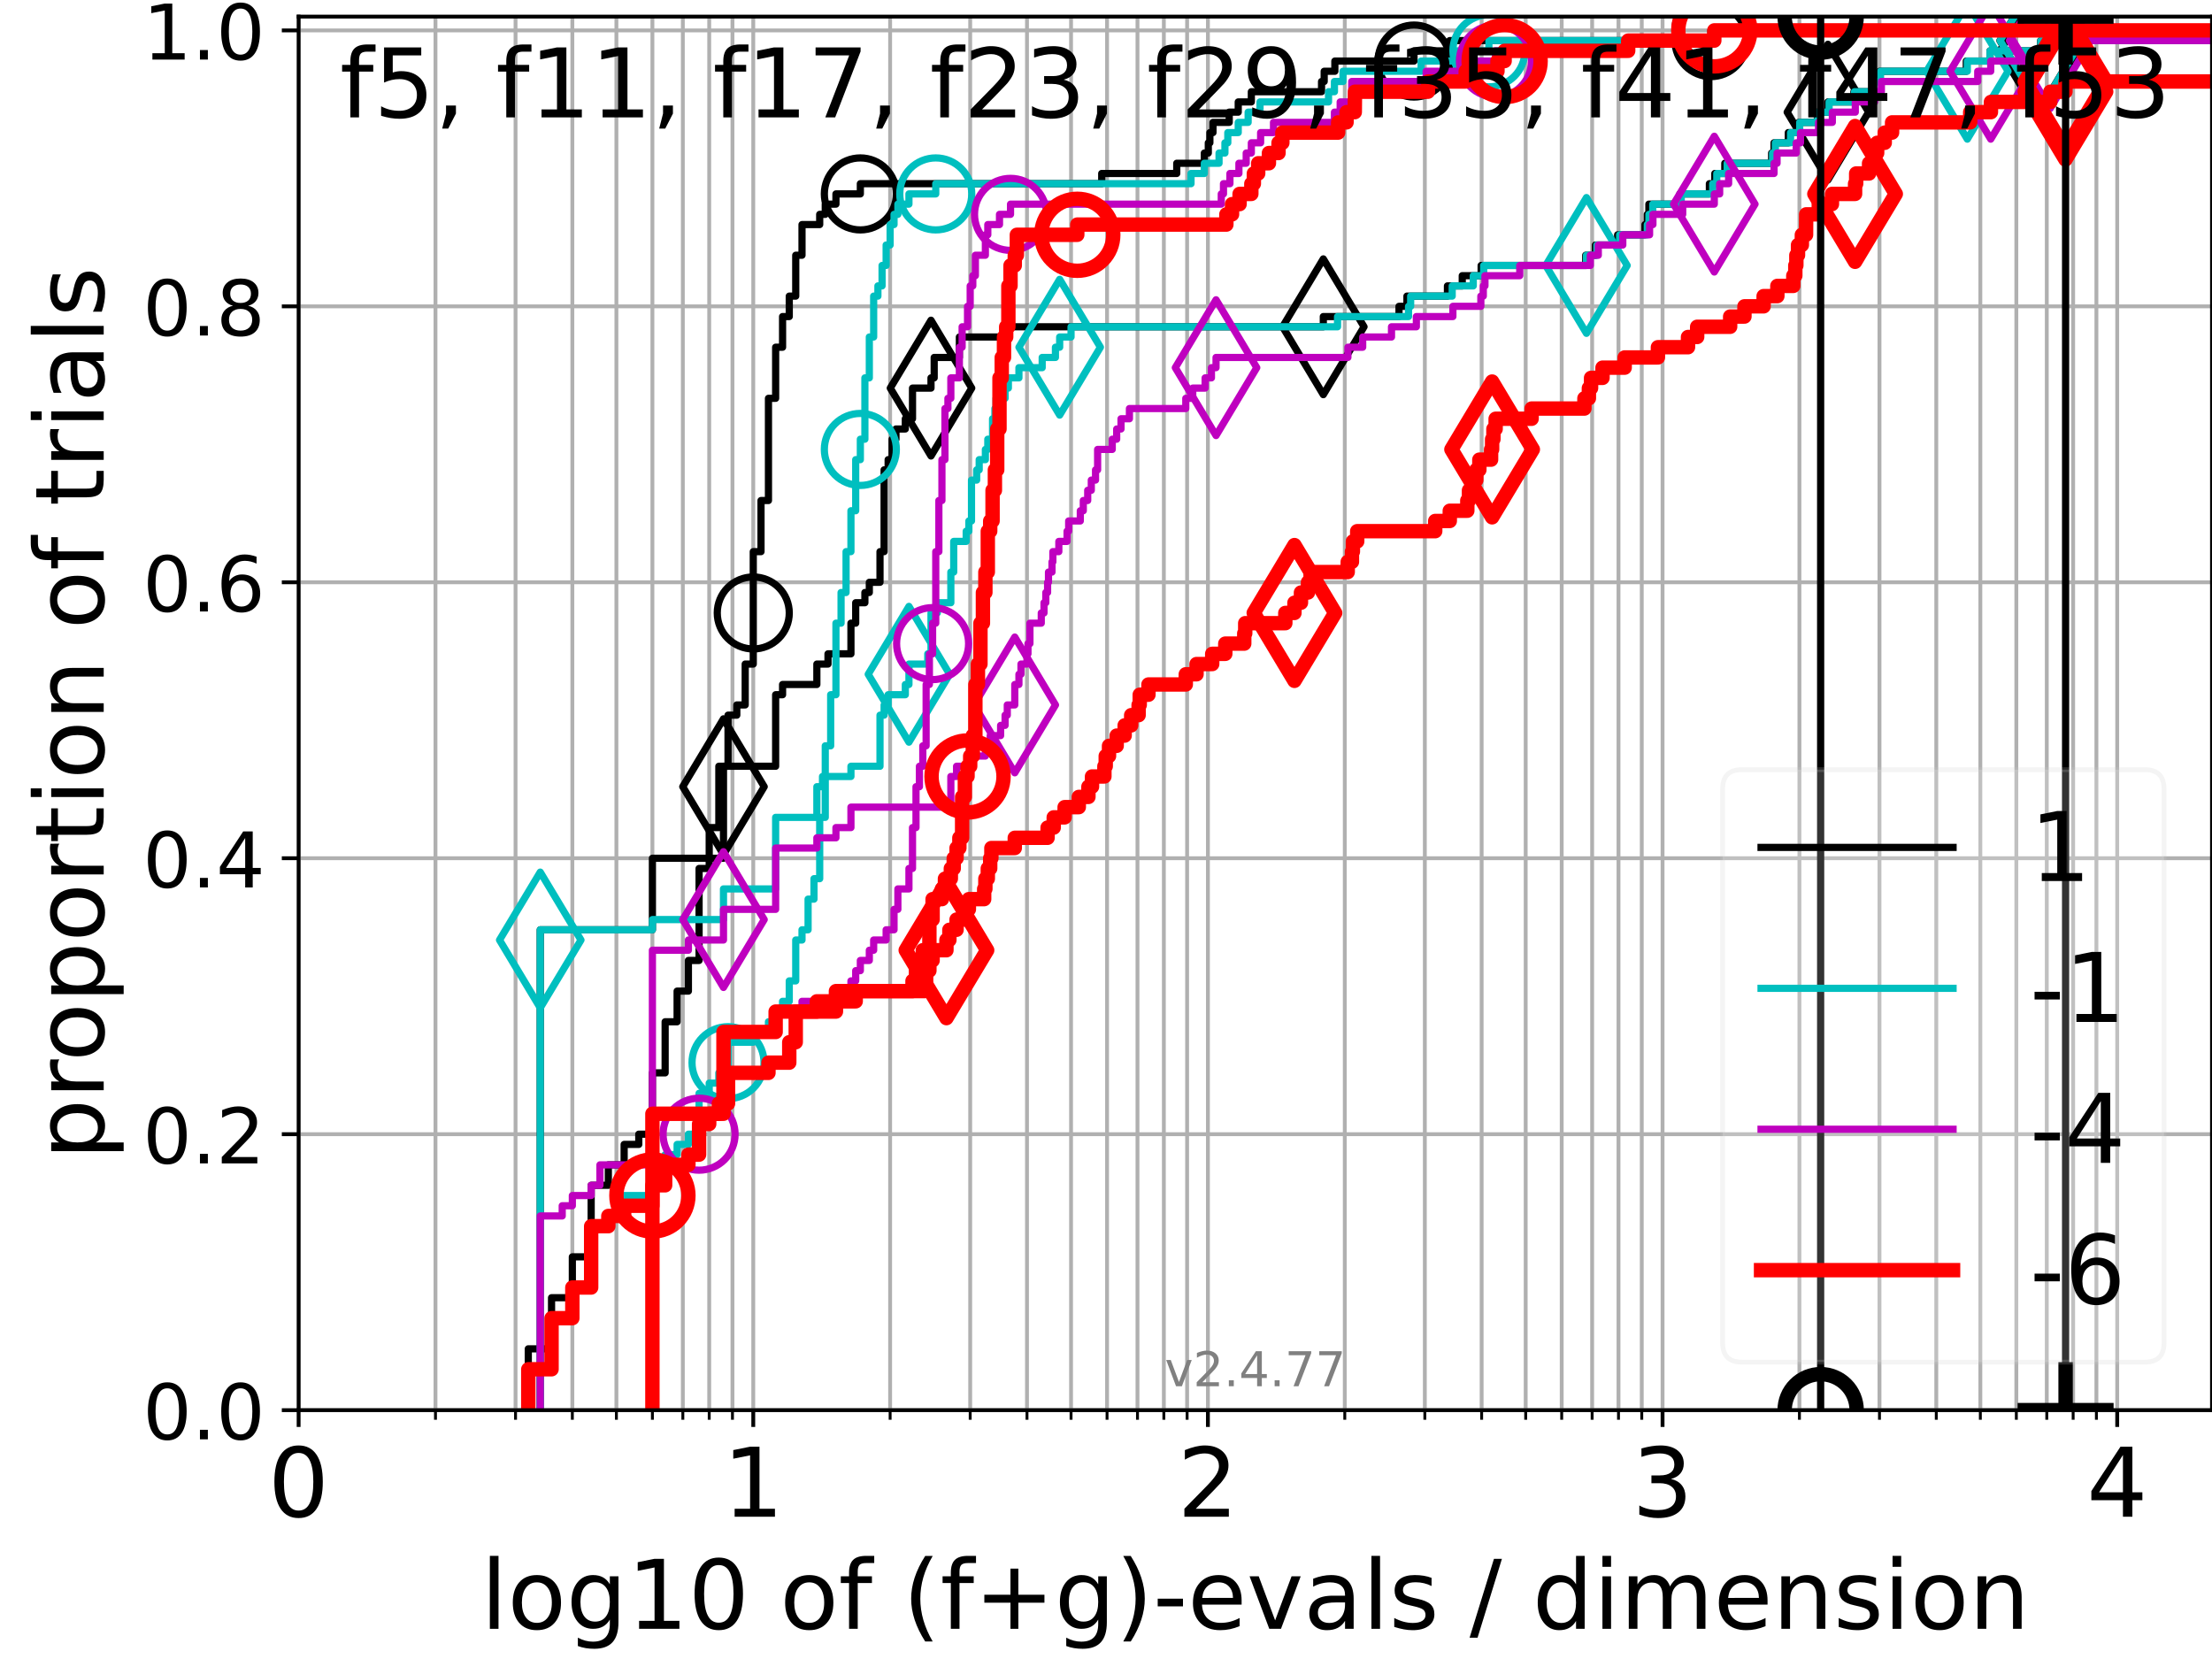 <?xml version="1.0" encoding="utf-8" standalone="no"?>
<!DOCTYPE svg PUBLIC "-//W3C//DTD SVG 1.1//EN"
  "http://www.w3.org/Graphics/SVG/1.1/DTD/svg11.dtd">
<!-- Created with matplotlib (https://matplotlib.org/) -->
<svg height="345.6pt" version="1.1" viewBox="0 0 460.8 345.6" width="460.8pt" xmlns="http://www.w3.org/2000/svg" xmlns:xlink="http://www.w3.org/1999/xlink">
 <defs>
  <style type="text/css">*{stroke-linecap:butt;stroke-linejoin:round;}</style>
 </defs>
 <g id="figure_1">
  <g id="patch_1">
   <path d="M 0 345.6 
L 460.8 345.6 
L 460.8 0 
L 0 0 
z
" style="fill:#ffffff;"/>
  </g>
  <g id="axes_1">
   <g id="patch_2">
    <path d="M 62.208 293.76 
L 460.8 293.76 
L 460.8 3.456 
L 62.208 3.456 
z
" style="fill:#ffffff;"/>
   </g>
   <g id="matplotlib.axis_1">
    <g id="xtick_1">
     <g id="line2d_1">
      <path clip-path="url(#p2a4c622cc1)" d="M 62.208 293.76 
L 62.208 3.456 
" style="fill:none;stroke:#b0b0b0;stroke-linecap:square;stroke-width:0.8;"/>
     </g>
     <g id="line2d_2">
      <defs>
       <path d="M 0 0 
L 0 3.5 
" id="m2a03a13661" style="stroke:#000000;stroke-width:0.8;"/>
      </defs>
      <g>
       <use style="stroke:#000000;stroke-width:0.8;" x="62.208" xlink:href="#m2a03a13661" y="293.76"/>
      </g>
     </g>
     <g id="text_1">
      <!-- 0 -->
      <g transform="translate(55.846 315.957)scale(0.2 -0.2)">
       <defs>
        <path d="M 31.781 66.406 
Q 24.172 66.406 20.328 58.906 
Q 16.5 51.422 16.5 36.375 
Q 16.5 21.391 20.328 13.891 
Q 24.172 6.391 31.781 6.391 
Q 39.453 6.391 43.281 13.891 
Q 47.125 21.391 47.125 36.375 
Q 47.125 51.422 43.281 58.906 
Q 39.453 66.406 31.781 66.406 
z
M 31.781 74.219 
Q 44.047 74.219 50.516 64.516 
Q 56.984 54.828 56.984 36.375 
Q 56.984 17.969 50.516 8.266 
Q 44.047 -1.422 31.781 -1.422 
Q 19.531 -1.422 13.062 8.266 
Q 6.594 17.969 6.594 36.375 
Q 6.594 54.828 13.062 64.516 
Q 19.531 74.219 31.781 74.219 
z
" id="DejaVuSans-48"/>
       </defs>
       <use xlink:href="#DejaVuSans-48"/>
      </g>
     </g>
    </g>
    <g id="xtick_2">
     <g id="line2d_3">
      <path clip-path="url(#p2a4c622cc1)" d="M 156.919 293.76 
L 156.919 3.456 
" style="fill:none;stroke:#b0b0b0;stroke-linecap:square;stroke-width:0.8;"/>
     </g>
     <g id="line2d_4">
      <g>
       <use style="stroke:#000000;stroke-width:0.8;" x="156.919" xlink:href="#m2a03a13661" y="293.76"/>
      </g>
     </g>
     <g id="text_2">
      <!-- 1 -->
      <g transform="translate(150.557 315.957)scale(0.2 -0.2)">
       <defs>
        <path d="M 12.406 8.297 
L 28.516 8.297 
L 28.516 63.922 
L 10.984 60.406 
L 10.984 69.391 
L 28.422 72.906 
L 38.281 72.906 
L 38.281 8.297 
L 54.391 8.297 
L 54.391 0 
L 12.406 0 
z
" id="DejaVuSans-49"/>
       </defs>
       <use xlink:href="#DejaVuSans-49"/>
      </g>
     </g>
    </g>
    <g id="xtick_3">
     <g id="line2d_5">
      <path clip-path="url(#p2a4c622cc1)" d="M 251.63 293.76 
L 251.63 3.456 
" style="fill:none;stroke:#b0b0b0;stroke-linecap:square;stroke-width:0.8;"/>
     </g>
     <g id="line2d_6">
      <g>
       <use style="stroke:#000000;stroke-width:0.8;" x="251.63" xlink:href="#m2a03a13661" y="293.76"/>
      </g>
     </g>
     <g id="text_3">
      <!-- 2 -->
      <g transform="translate(245.268 315.957)scale(0.2 -0.2)">
       <defs>
        <path d="M 19.188 8.297 
L 53.609 8.297 
L 53.609 0 
L 7.328 0 
L 7.328 8.297 
Q 12.938 14.109 22.625 23.891 
Q 32.328 33.688 34.812 36.531 
Q 39.547 41.844 41.422 45.531 
Q 43.312 49.219 43.312 52.781 
Q 43.312 58.594 39.234 62.25 
Q 35.156 65.922 28.609 65.922 
Q 23.969 65.922 18.812 64.312 
Q 13.672 62.703 7.812 59.422 
L 7.812 69.391 
Q 13.766 71.781 18.938 73 
Q 24.125 74.219 28.422 74.219 
Q 39.75 74.219 46.484 68.547 
Q 53.219 62.891 53.219 53.422 
Q 53.219 48.922 51.531 44.891 
Q 49.859 40.875 45.406 35.406 
Q 44.188 33.984 37.641 27.219 
Q 31.109 20.453 19.188 8.297 
z
" id="DejaVuSans-50"/>
       </defs>
       <use xlink:href="#DejaVuSans-50"/>
      </g>
     </g>
    </g>
    <g id="xtick_4">
     <g id="line2d_7">
      <path clip-path="url(#p2a4c622cc1)" d="M 346.341 293.76 
L 346.341 3.456 
" style="fill:none;stroke:#b0b0b0;stroke-linecap:square;stroke-width:0.8;"/>
     </g>
     <g id="line2d_8">
      <g>
       <use style="stroke:#000000;stroke-width:0.8;" x="346.341" xlink:href="#m2a03a13661" y="293.76"/>
      </g>
     </g>
     <g id="text_4">
      <!-- 3 -->
      <g transform="translate(339.979 315.957)scale(0.2 -0.2)">
       <defs>
        <path d="M 40.578 39.312 
Q 47.656 37.797 51.625 33 
Q 55.609 28.219 55.609 21.188 
Q 55.609 10.406 48.188 4.484 
Q 40.766 -1.422 27.094 -1.422 
Q 22.516 -1.422 17.656 -0.516 
Q 12.797 0.391 7.625 2.203 
L 7.625 11.719 
Q 11.719 9.328 16.594 8.109 
Q 21.484 6.891 26.812 6.891 
Q 36.078 6.891 40.938 10.547 
Q 45.797 14.203 45.797 21.188 
Q 45.797 27.641 41.281 31.266 
Q 36.766 34.906 28.719 34.906 
L 20.219 34.906 
L 20.219 43.016 
L 29.109 43.016 
Q 36.375 43.016 40.234 45.922 
Q 44.094 48.828 44.094 54.297 
Q 44.094 59.906 40.109 62.906 
Q 36.141 65.922 28.719 65.922 
Q 24.656 65.922 20.016 65.031 
Q 15.375 64.156 9.812 62.312 
L 9.812 71.094 
Q 15.438 72.656 20.344 73.438 
Q 25.25 74.219 29.594 74.219 
Q 40.828 74.219 47.359 69.109 
Q 53.906 64.016 53.906 55.328 
Q 53.906 49.266 50.438 45.094 
Q 46.969 40.922 40.578 39.312 
z
" id="DejaVuSans-51"/>
       </defs>
       <use xlink:href="#DejaVuSans-51"/>
      </g>
     </g>
    </g>
    <g id="xtick_5">
     <g id="line2d_9">
      <path clip-path="url(#p2a4c622cc1)" d="M 441.053 293.76 
L 441.053 3.456 
" style="fill:none;stroke:#b0b0b0;stroke-linecap:square;stroke-width:0.8;"/>
     </g>
     <g id="line2d_10">
      <g>
       <use style="stroke:#000000;stroke-width:0.8;" x="441.053" xlink:href="#m2a03a13661" y="293.76"/>
      </g>
     </g>
     <g id="text_5">
      <!-- 4 -->
      <g transform="translate(434.69 315.957)scale(0.2 -0.2)">
       <defs>
        <path d="M 37.797 64.312 
L 12.891 25.391 
L 37.797 25.391 
z
M 35.203 72.906 
L 47.609 72.906 
L 47.609 25.391 
L 58.016 25.391 
L 58.016 17.188 
L 47.609 17.188 
L 47.609 0 
L 37.797 0 
L 37.797 17.188 
L 4.891 17.188 
L 4.891 26.703 
z
" id="DejaVuSans-52"/>
       </defs>
       <use xlink:href="#DejaVuSans-52"/>
      </g>
     </g>
    </g>
    <g id="xtick_6">
     <g id="line2d_11">
      <path clip-path="url(#p2a4c622cc1)" d="M 90.719 293.76 
L 90.719 3.456 
" style="fill:none;stroke:#b0b0b0;stroke-linecap:square;stroke-width:0.8;"/>
     </g>
     <g id="line2d_12">
      <defs>
       <path d="M 0 0 
L 0 2 
" id="m7940da5933" style="stroke:#000000;stroke-width:0.6;"/>
      </defs>
      <g>
       <use style="stroke:#000000;stroke-width:0.6;" x="90.719" xlink:href="#m7940da5933" y="293.76"/>
      </g>
     </g>
    </g>
    <g id="xtick_7">
     <g id="line2d_13">
      <path clip-path="url(#p2a4c622cc1)" d="M 107.397 293.76 
L 107.397 3.456 
" style="fill:none;stroke:#b0b0b0;stroke-linecap:square;stroke-width:0.8;"/>
     </g>
     <g id="line2d_14">
      <g>
       <use style="stroke:#000000;stroke-width:0.6;" x="107.397" xlink:href="#m7940da5933" y="293.76"/>
      </g>
     </g>
    </g>
    <g id="xtick_8">
     <g id="line2d_15">
      <path clip-path="url(#p2a4c622cc1)" d="M 119.23 293.76 
L 119.23 3.456 
" style="fill:none;stroke:#b0b0b0;stroke-linecap:square;stroke-width:0.8;"/>
     </g>
     <g id="line2d_16">
      <g>
       <use style="stroke:#000000;stroke-width:0.6;" x="119.23" xlink:href="#m7940da5933" y="293.76"/>
      </g>
     </g>
    </g>
    <g id="xtick_9">
     <g id="line2d_17">
      <path clip-path="url(#p2a4c622cc1)" d="M 128.408 293.76 
L 128.408 3.456 
" style="fill:none;stroke:#b0b0b0;stroke-linecap:square;stroke-width:0.8;"/>
     </g>
     <g id="line2d_18">
      <g>
       <use style="stroke:#000000;stroke-width:0.6;" x="128.408" xlink:href="#m7940da5933" y="293.76"/>
      </g>
     </g>
    </g>
    <g id="xtick_10">
     <g id="line2d_19">
      <path clip-path="url(#p2a4c622cc1)" d="M 135.908 293.76 
L 135.908 3.456 
" style="fill:none;stroke:#b0b0b0;stroke-linecap:square;stroke-width:0.8;"/>
     </g>
     <g id="line2d_20">
      <g>
       <use style="stroke:#000000;stroke-width:0.6;" x="135.908" xlink:href="#m7940da5933" y="293.76"/>
      </g>
     </g>
    </g>
    <g id="xtick_11">
     <g id="line2d_21">
      <path clip-path="url(#p2a4c622cc1)" d="M 142.248 293.76 
L 142.248 3.456 
" style="fill:none;stroke:#b0b0b0;stroke-linecap:square;stroke-width:0.8;"/>
     </g>
     <g id="line2d_22">
      <g>
       <use style="stroke:#000000;stroke-width:0.6;" x="142.248" xlink:href="#m7940da5933" y="293.76"/>
      </g>
     </g>
    </g>
    <g id="xtick_12">
     <g id="line2d_23">
      <path clip-path="url(#p2a4c622cc1)" d="M 147.741 293.76 
L 147.741 3.456 
" style="fill:none;stroke:#b0b0b0;stroke-linecap:square;stroke-width:0.8;"/>
     </g>
     <g id="line2d_24">
      <g>
       <use style="stroke:#000000;stroke-width:0.6;" x="147.741" xlink:href="#m7940da5933" y="293.76"/>
      </g>
     </g>
    </g>
    <g id="xtick_13">
     <g id="line2d_25">
      <path clip-path="url(#p2a4c622cc1)" d="M 152.585 293.76 
L 152.585 3.456 
" style="fill:none;stroke:#b0b0b0;stroke-linecap:square;stroke-width:0.8;"/>
     </g>
     <g id="line2d_26">
      <g>
       <use style="stroke:#000000;stroke-width:0.6;" x="152.585" xlink:href="#m7940da5933" y="293.76"/>
      </g>
     </g>
    </g>
    <g id="xtick_14">
     <g id="line2d_27">
      <path clip-path="url(#p2a4c622cc1)" d="M 185.43 293.76 
L 185.43 3.456 
" style="fill:none;stroke:#b0b0b0;stroke-linecap:square;stroke-width:0.8;"/>
     </g>
     <g id="line2d_28">
      <g>
       <use style="stroke:#000000;stroke-width:0.6;" x="185.43" xlink:href="#m7940da5933" y="293.76"/>
      </g>
     </g>
    </g>
    <g id="xtick_15">
     <g id="line2d_29">
      <path clip-path="url(#p2a4c622cc1)" d="M 202.108 293.76 
L 202.108 3.456 
" style="fill:none;stroke:#b0b0b0;stroke-linecap:square;stroke-width:0.8;"/>
     </g>
     <g id="line2d_30">
      <g>
       <use style="stroke:#000000;stroke-width:0.6;" x="202.108" xlink:href="#m7940da5933" y="293.76"/>
      </g>
     </g>
    </g>
    <g id="xtick_16">
     <g id="line2d_31">
      <path clip-path="url(#p2a4c622cc1)" d="M 213.941 293.76 
L 213.941 3.456 
" style="fill:none;stroke:#b0b0b0;stroke-linecap:square;stroke-width:0.8;"/>
     </g>
     <g id="line2d_32">
      <g>
       <use style="stroke:#000000;stroke-width:0.6;" x="213.941" xlink:href="#m7940da5933" y="293.76"/>
      </g>
     </g>
    </g>
    <g id="xtick_17">
     <g id="line2d_33">
      <path clip-path="url(#p2a4c622cc1)" d="M 223.119 293.76 
L 223.119 3.456 
" style="fill:none;stroke:#b0b0b0;stroke-linecap:square;stroke-width:0.8;"/>
     </g>
     <g id="line2d_34">
      <g>
       <use style="stroke:#000000;stroke-width:0.6;" x="223.119" xlink:href="#m7940da5933" y="293.76"/>
      </g>
     </g>
    </g>
    <g id="xtick_18">
     <g id="line2d_35">
      <path clip-path="url(#p2a4c622cc1)" d="M 230.619 293.76 
L 230.619 3.456 
" style="fill:none;stroke:#b0b0b0;stroke-linecap:square;stroke-width:0.8;"/>
     </g>
     <g id="line2d_36">
      <g>
       <use style="stroke:#000000;stroke-width:0.6;" x="230.619" xlink:href="#m7940da5933" y="293.76"/>
      </g>
     </g>
    </g>
    <g id="xtick_19">
     <g id="line2d_37">
      <path clip-path="url(#p2a4c622cc1)" d="M 236.959 293.76 
L 236.959 3.456 
" style="fill:none;stroke:#b0b0b0;stroke-linecap:square;stroke-width:0.8;"/>
     </g>
     <g id="line2d_38">
      <g>
       <use style="stroke:#000000;stroke-width:0.6;" x="236.959" xlink:href="#m7940da5933" y="293.76"/>
      </g>
     </g>
    </g>
    <g id="xtick_20">
     <g id="line2d_39">
      <path clip-path="url(#p2a4c622cc1)" d="M 242.452 293.76 
L 242.452 3.456 
" style="fill:none;stroke:#b0b0b0;stroke-linecap:square;stroke-width:0.8;"/>
     </g>
     <g id="line2d_40">
      <g>
       <use style="stroke:#000000;stroke-width:0.6;" x="242.452" xlink:href="#m7940da5933" y="293.76"/>
      </g>
     </g>
    </g>
    <g id="xtick_21">
     <g id="line2d_41">
      <path clip-path="url(#p2a4c622cc1)" d="M 247.297 293.76 
L 247.297 3.456 
" style="fill:none;stroke:#b0b0b0;stroke-linecap:square;stroke-width:0.8;"/>
     </g>
     <g id="line2d_42">
      <g>
       <use style="stroke:#000000;stroke-width:0.6;" x="247.297" xlink:href="#m7940da5933" y="293.76"/>
      </g>
     </g>
    </g>
    <g id="xtick_22">
     <g id="line2d_43">
      <path clip-path="url(#p2a4c622cc1)" d="M 280.141 293.76 
L 280.141 3.456 
" style="fill:none;stroke:#b0b0b0;stroke-linecap:square;stroke-width:0.8;"/>
     </g>
     <g id="line2d_44">
      <g>
       <use style="stroke:#000000;stroke-width:0.6;" x="280.141" xlink:href="#m7940da5933" y="293.76"/>
      </g>
     </g>
    </g>
    <g id="xtick_23">
     <g id="line2d_45">
      <path clip-path="url(#p2a4c622cc1)" d="M 296.819 293.76 
L 296.819 3.456 
" style="fill:none;stroke:#b0b0b0;stroke-linecap:square;stroke-width:0.8;"/>
     </g>
     <g id="line2d_46">
      <g>
       <use style="stroke:#000000;stroke-width:0.6;" x="296.819" xlink:href="#m7940da5933" y="293.76"/>
      </g>
     </g>
    </g>
    <g id="xtick_24">
     <g id="line2d_47">
      <path clip-path="url(#p2a4c622cc1)" d="M 308.652 293.76 
L 308.652 3.456 
" style="fill:none;stroke:#b0b0b0;stroke-linecap:square;stroke-width:0.8;"/>
     </g>
     <g id="line2d_48">
      <g>
       <use style="stroke:#000000;stroke-width:0.6;" x="308.652" xlink:href="#m7940da5933" y="293.76"/>
      </g>
     </g>
    </g>
    <g id="xtick_25">
     <g id="line2d_49">
      <path clip-path="url(#p2a4c622cc1)" d="M 317.83 293.76 
L 317.83 3.456 
" style="fill:none;stroke:#b0b0b0;stroke-linecap:square;stroke-width:0.8;"/>
     </g>
     <g id="line2d_50">
      <g>
       <use style="stroke:#000000;stroke-width:0.6;" x="317.83" xlink:href="#m7940da5933" y="293.76"/>
      </g>
     </g>
    </g>
    <g id="xtick_26">
     <g id="line2d_51">
      <path clip-path="url(#p2a4c622cc1)" d="M 325.33 293.76 
L 325.33 3.456 
" style="fill:none;stroke:#b0b0b0;stroke-linecap:square;stroke-width:0.8;"/>
     </g>
     <g id="line2d_52">
      <g>
       <use style="stroke:#000000;stroke-width:0.6;" x="325.33" xlink:href="#m7940da5933" y="293.76"/>
      </g>
     </g>
    </g>
    <g id="xtick_27">
     <g id="line2d_53">
      <path clip-path="url(#p2a4c622cc1)" d="M 331.67 293.76 
L 331.67 3.456 
" style="fill:none;stroke:#b0b0b0;stroke-linecap:square;stroke-width:0.8;"/>
     </g>
     <g id="line2d_54">
      <g>
       <use style="stroke:#000000;stroke-width:0.6;" x="331.67" xlink:href="#m7940da5933" y="293.76"/>
      </g>
     </g>
    </g>
    <g id="xtick_28">
     <g id="line2d_55">
      <path clip-path="url(#p2a4c622cc1)" d="M 337.163 293.76 
L 337.163 3.456 
" style="fill:none;stroke:#b0b0b0;stroke-linecap:square;stroke-width:0.8;"/>
     </g>
     <g id="line2d_56">
      <g>
       <use style="stroke:#000000;stroke-width:0.6;" x="337.163" xlink:href="#m7940da5933" y="293.76"/>
      </g>
     </g>
    </g>
    <g id="xtick_29">
     <g id="line2d_57">
      <path clip-path="url(#p2a4c622cc1)" d="M 342.008 293.76 
L 342.008 3.456 
" style="fill:none;stroke:#b0b0b0;stroke-linecap:square;stroke-width:0.8;"/>
     </g>
     <g id="line2d_58">
      <g>
       <use style="stroke:#000000;stroke-width:0.6;" x="342.008" xlink:href="#m7940da5933" y="293.76"/>
      </g>
     </g>
    </g>
    <g id="xtick_30">
     <g id="line2d_59">
      <path clip-path="url(#p2a4c622cc1)" d="M 374.852 293.76 
L 374.852 3.456 
" style="fill:none;stroke:#b0b0b0;stroke-linecap:square;stroke-width:0.8;"/>
     </g>
     <g id="line2d_60">
      <g>
       <use style="stroke:#000000;stroke-width:0.6;" x="374.852" xlink:href="#m7940da5933" y="293.76"/>
      </g>
     </g>
    </g>
    <g id="xtick_31">
     <g id="line2d_61">
      <path clip-path="url(#p2a4c622cc1)" d="M 391.53 293.76 
L 391.53 3.456 
" style="fill:none;stroke:#b0b0b0;stroke-linecap:square;stroke-width:0.8;"/>
     </g>
     <g id="line2d_62">
      <g>
       <use style="stroke:#000000;stroke-width:0.6;" x="391.53" xlink:href="#m7940da5933" y="293.76"/>
      </g>
     </g>
    </g>
    <g id="xtick_32">
     <g id="line2d_63">
      <path clip-path="url(#p2a4c622cc1)" d="M 403.363 293.76 
L 403.363 3.456 
" style="fill:none;stroke:#b0b0b0;stroke-linecap:square;stroke-width:0.8;"/>
     </g>
     <g id="line2d_64">
      <g>
       <use style="stroke:#000000;stroke-width:0.6;" x="403.363" xlink:href="#m7940da5933" y="293.76"/>
      </g>
     </g>
    </g>
    <g id="xtick_33">
     <g id="line2d_65">
      <path clip-path="url(#p2a4c622cc1)" d="M 412.542 293.76 
L 412.542 3.456 
" style="fill:none;stroke:#b0b0b0;stroke-linecap:square;stroke-width:0.8;"/>
     </g>
     <g id="line2d_66">
      <g>
       <use style="stroke:#000000;stroke-width:0.6;" x="412.542" xlink:href="#m7940da5933" y="293.76"/>
      </g>
     </g>
    </g>
    <g id="xtick_34">
     <g id="line2d_67">
      <path clip-path="url(#p2a4c622cc1)" d="M 420.041 293.76 
L 420.041 3.456 
" style="fill:none;stroke:#b0b0b0;stroke-linecap:square;stroke-width:0.8;"/>
     </g>
     <g id="line2d_68">
      <g>
       <use style="stroke:#000000;stroke-width:0.6;" x="420.041" xlink:href="#m7940da5933" y="293.76"/>
      </g>
     </g>
    </g>
    <g id="xtick_35">
     <g id="line2d_69">
      <path clip-path="url(#p2a4c622cc1)" d="M 426.382 293.76 
L 426.382 3.456 
" style="fill:none;stroke:#b0b0b0;stroke-linecap:square;stroke-width:0.8;"/>
     </g>
     <g id="line2d_70">
      <g>
       <use style="stroke:#000000;stroke-width:0.6;" x="426.382" xlink:href="#m7940da5933" y="293.76"/>
      </g>
     </g>
    </g>
    <g id="xtick_36">
     <g id="line2d_71">
      <path clip-path="url(#p2a4c622cc1)" d="M 431.874 293.76 
L 431.874 3.456 
" style="fill:none;stroke:#b0b0b0;stroke-linecap:square;stroke-width:0.8;"/>
     </g>
     <g id="line2d_72">
      <g>
       <use style="stroke:#000000;stroke-width:0.6;" x="431.874" xlink:href="#m7940da5933" y="293.76"/>
      </g>
     </g>
    </g>
    <g id="xtick_37">
     <g id="line2d_73">
      <path clip-path="url(#p2a4c622cc1)" d="M 436.719 293.76 
L 436.719 3.456 
" style="fill:none;stroke:#b0b0b0;stroke-linecap:square;stroke-width:0.8;"/>
     </g>
     <g id="line2d_74">
      <g>
       <use style="stroke:#000000;stroke-width:0.6;" x="436.719" xlink:href="#m7940da5933" y="293.76"/>
      </g>
     </g>
    </g>
    <g id="text_6">
     <!-- log10 of (f+g)-evals / dimension -->
     <g transform="translate(100.165 339.313)scale(0.2 -0.2)">
      <defs>
       <path d="M 9.422 75.984 
L 18.406 75.984 
L 18.406 0 
L 9.422 0 
z
" id="DejaVuSans-108"/>
       <path d="M 30.609 48.391 
Q 23.391 48.391 19.188 42.75 
Q 14.984 37.109 14.984 27.297 
Q 14.984 17.484 19.156 11.844 
Q 23.344 6.203 30.609 6.203 
Q 37.797 6.203 41.984 11.859 
Q 46.188 17.531 46.188 27.297 
Q 46.188 37.016 41.984 42.703 
Q 37.797 48.391 30.609 48.391 
z
M 30.609 56 
Q 42.328 56 49.016 48.375 
Q 55.719 40.766 55.719 27.297 
Q 55.719 13.875 49.016 6.219 
Q 42.328 -1.422 30.609 -1.422 
Q 18.844 -1.422 12.172 6.219 
Q 5.516 13.875 5.516 27.297 
Q 5.516 40.766 12.172 48.375 
Q 18.844 56 30.609 56 
z
" id="DejaVuSans-111"/>
       <path d="M 45.406 27.984 
Q 45.406 37.75 41.375 43.109 
Q 37.359 48.484 30.078 48.484 
Q 22.859 48.484 18.828 43.109 
Q 14.797 37.75 14.797 27.984 
Q 14.797 18.266 18.828 12.891 
Q 22.859 7.516 30.078 7.516 
Q 37.359 7.516 41.375 12.891 
Q 45.406 18.266 45.406 27.984 
z
M 54.391 6.781 
Q 54.391 -7.172 48.188 -13.984 
Q 42 -20.797 29.203 -20.797 
Q 24.469 -20.797 20.266 -20.094 
Q 16.062 -19.391 12.109 -17.922 
L 12.109 -9.188 
Q 16.062 -11.328 19.922 -12.344 
Q 23.781 -13.375 27.781 -13.375 
Q 36.625 -13.375 41.016 -8.766 
Q 45.406 -4.156 45.406 5.172 
L 45.406 9.625 
Q 42.625 4.781 38.281 2.391 
Q 33.938 0 27.875 0 
Q 17.828 0 11.672 7.656 
Q 5.516 15.328 5.516 27.984 
Q 5.516 40.672 11.672 48.328 
Q 17.828 56 27.875 56 
Q 33.938 56 38.281 53.609 
Q 42.625 51.219 45.406 46.391 
L 45.406 54.688 
L 54.391 54.688 
z
" id="DejaVuSans-103"/>
       <path id="DejaVuSans-32"/>
       <path d="M 37.109 75.984 
L 37.109 68.5 
L 28.516 68.5 
Q 23.688 68.5 21.797 66.547 
Q 19.922 64.594 19.922 59.516 
L 19.922 54.688 
L 34.719 54.688 
L 34.719 47.703 
L 19.922 47.703 
L 19.922 0 
L 10.891 0 
L 10.891 47.703 
L 2.297 47.703 
L 2.297 54.688 
L 10.891 54.688 
L 10.891 58.5 
Q 10.891 67.625 15.141 71.797 
Q 19.391 75.984 28.609 75.984 
z
" id="DejaVuSans-102"/>
       <path d="M 31 75.875 
Q 24.469 64.656 21.281 53.656 
Q 18.109 42.672 18.109 31.391 
Q 18.109 20.125 21.312 9.062 
Q 24.516 -2 31 -13.188 
L 23.188 -13.188 
Q 15.875 -1.703 12.234 9.375 
Q 8.594 20.453 8.594 31.391 
Q 8.594 42.281 12.203 53.312 
Q 15.828 64.359 23.188 75.875 
z
" id="DejaVuSans-40"/>
       <path d="M 46 62.703 
L 46 35.5 
L 73.188 35.5 
L 73.188 27.203 
L 46 27.203 
L 46 0 
L 37.797 0 
L 37.797 27.203 
L 10.594 27.203 
L 10.594 35.5 
L 37.797 35.5 
L 37.797 62.703 
z
" id="DejaVuSans-43"/>
       <path d="M 8.016 75.875 
L 15.828 75.875 
Q 23.141 64.359 26.781 53.312 
Q 30.422 42.281 30.422 31.391 
Q 30.422 20.453 26.781 9.375 
Q 23.141 -1.703 15.828 -13.188 
L 8.016 -13.188 
Q 14.5 -2 17.703 9.062 
Q 20.906 20.125 20.906 31.391 
Q 20.906 42.672 17.703 53.656 
Q 14.5 64.656 8.016 75.875 
z
" id="DejaVuSans-41"/>
       <path d="M 4.891 31.391 
L 31.203 31.391 
L 31.203 23.391 
L 4.891 23.391 
z
" id="DejaVuSans-45"/>
       <path d="M 56.203 29.594 
L 56.203 25.203 
L 14.891 25.203 
Q 15.484 15.922 20.484 11.062 
Q 25.484 6.203 34.422 6.203 
Q 39.594 6.203 44.453 7.469 
Q 49.312 8.734 54.109 11.281 
L 54.109 2.781 
Q 49.266 0.734 44.188 -0.344 
Q 39.109 -1.422 33.891 -1.422 
Q 20.797 -1.422 13.156 6.188 
Q 5.516 13.812 5.516 26.812 
Q 5.516 40.234 12.766 48.109 
Q 20.016 56 32.328 56 
Q 43.359 56 49.781 48.891 
Q 56.203 41.797 56.203 29.594 
z
M 47.219 32.234 
Q 47.125 39.594 43.094 43.984 
Q 39.062 48.391 32.422 48.391 
Q 24.906 48.391 20.391 44.141 
Q 15.875 39.891 15.188 32.172 
z
" id="DejaVuSans-101"/>
       <path d="M 2.984 54.688 
L 12.5 54.688 
L 29.594 8.797 
L 46.688 54.688 
L 56.203 54.688 
L 35.688 0 
L 23.484 0 
z
" id="DejaVuSans-118"/>
       <path d="M 34.281 27.484 
Q 23.391 27.484 19.188 25 
Q 14.984 22.516 14.984 16.5 
Q 14.984 11.719 18.141 8.906 
Q 21.297 6.109 26.703 6.109 
Q 34.188 6.109 38.703 11.406 
Q 43.219 16.703 43.219 25.484 
L 43.219 27.484 
z
M 52.203 31.203 
L 52.203 0 
L 43.219 0 
L 43.219 8.297 
Q 40.141 3.328 35.547 0.953 
Q 30.953 -1.422 24.312 -1.422 
Q 15.922 -1.422 10.953 3.297 
Q 6 8.016 6 15.922 
Q 6 25.141 12.172 29.828 
Q 18.359 34.516 30.609 34.516 
L 43.219 34.516 
L 43.219 35.406 
Q 43.219 41.609 39.141 45 
Q 35.062 48.391 27.688 48.391 
Q 23 48.391 18.547 47.266 
Q 14.109 46.141 10.016 43.891 
L 10.016 52.203 
Q 14.938 54.109 19.578 55.047 
Q 24.219 56 28.609 56 
Q 40.484 56 46.344 49.844 
Q 52.203 43.703 52.203 31.203 
z
" id="DejaVuSans-97"/>
       <path d="M 44.281 53.078 
L 44.281 44.578 
Q 40.484 46.531 36.375 47.5 
Q 32.281 48.484 27.875 48.484 
Q 21.188 48.484 17.844 46.438 
Q 14.5 44.391 14.5 40.281 
Q 14.5 37.156 16.891 35.375 
Q 19.281 33.594 26.516 31.984 
L 29.594 31.297 
Q 39.156 29.25 43.188 25.516 
Q 47.219 21.781 47.219 15.094 
Q 47.219 7.469 41.188 3.016 
Q 35.156 -1.422 24.609 -1.422 
Q 20.219 -1.422 15.453 -0.562 
Q 10.688 0.297 5.422 2 
L 5.422 11.281 
Q 10.406 8.688 15.234 7.391 
Q 20.062 6.109 24.812 6.109 
Q 31.156 6.109 34.562 8.281 
Q 37.984 10.453 37.984 14.406 
Q 37.984 18.062 35.516 20.016 
Q 33.062 21.969 24.703 23.781 
L 21.578 24.516 
Q 13.234 26.266 9.516 29.906 
Q 5.812 33.547 5.812 39.891 
Q 5.812 47.609 11.281 51.797 
Q 16.75 56 26.812 56 
Q 31.781 56 36.172 55.266 
Q 40.578 54.547 44.281 53.078 
z
" id="DejaVuSans-115"/>
       <path d="M 25.391 72.906 
L 33.688 72.906 
L 8.297 -9.281 
L 0 -9.281 
z
" id="DejaVuSans-47"/>
       <path d="M 45.406 46.391 
L 45.406 75.984 
L 54.391 75.984 
L 54.391 0 
L 45.406 0 
L 45.406 8.203 
Q 42.578 3.328 38.25 0.953 
Q 33.938 -1.422 27.875 -1.422 
Q 17.969 -1.422 11.734 6.484 
Q 5.516 14.406 5.516 27.297 
Q 5.516 40.188 11.734 48.094 
Q 17.969 56 27.875 56 
Q 33.938 56 38.25 53.625 
Q 42.578 51.266 45.406 46.391 
z
M 14.797 27.297 
Q 14.797 17.391 18.875 11.75 
Q 22.953 6.109 30.078 6.109 
Q 37.203 6.109 41.297 11.75 
Q 45.406 17.391 45.406 27.297 
Q 45.406 37.203 41.297 42.844 
Q 37.203 48.484 30.078 48.484 
Q 22.953 48.484 18.875 42.844 
Q 14.797 37.203 14.797 27.297 
z
" id="DejaVuSans-100"/>
       <path d="M 9.422 54.688 
L 18.406 54.688 
L 18.406 0 
L 9.422 0 
z
M 9.422 75.984 
L 18.406 75.984 
L 18.406 64.594 
L 9.422 64.594 
z
" id="DejaVuSans-105"/>
       <path d="M 52 44.188 
Q 55.375 50.25 60.062 53.125 
Q 64.75 56 71.094 56 
Q 79.641 56 84.281 50.016 
Q 88.922 44.047 88.922 33.016 
L 88.922 0 
L 79.891 0 
L 79.891 32.719 
Q 79.891 40.578 77.094 44.375 
Q 74.312 48.188 68.609 48.188 
Q 61.625 48.188 57.562 43.547 
Q 53.516 38.922 53.516 30.906 
L 53.516 0 
L 44.484 0 
L 44.484 32.719 
Q 44.484 40.625 41.703 44.406 
Q 38.922 48.188 33.109 48.188 
Q 26.219 48.188 22.156 43.531 
Q 18.109 38.875 18.109 30.906 
L 18.109 0 
L 9.078 0 
L 9.078 54.688 
L 18.109 54.688 
L 18.109 46.188 
Q 21.188 51.219 25.484 53.609 
Q 29.781 56 35.688 56 
Q 41.656 56 45.828 52.969 
Q 50 49.953 52 44.188 
z
" id="DejaVuSans-109"/>
       <path d="M 54.891 33.016 
L 54.891 0 
L 45.906 0 
L 45.906 32.719 
Q 45.906 40.484 42.875 44.328 
Q 39.844 48.188 33.797 48.188 
Q 26.516 48.188 22.312 43.547 
Q 18.109 38.922 18.109 30.906 
L 18.109 0 
L 9.078 0 
L 9.078 54.688 
L 18.109 54.688 
L 18.109 46.188 
Q 21.344 51.125 25.703 53.562 
Q 30.078 56 35.797 56 
Q 45.219 56 50.047 50.172 
Q 54.891 44.344 54.891 33.016 
z
" id="DejaVuSans-110"/>
      </defs>
      <use xlink:href="#DejaVuSans-108"/>
      <use x="27.783" xlink:href="#DejaVuSans-111"/>
      <use x="88.965" xlink:href="#DejaVuSans-103"/>
      <use x="152.441" xlink:href="#DejaVuSans-49"/>
      <use x="216.064" xlink:href="#DejaVuSans-48"/>
      <use x="279.688" xlink:href="#DejaVuSans-32"/>
      <use x="311.475" xlink:href="#DejaVuSans-111"/>
      <use x="372.656" xlink:href="#DejaVuSans-102"/>
      <use x="407.861" xlink:href="#DejaVuSans-32"/>
      <use x="439.648" xlink:href="#DejaVuSans-40"/>
      <use x="478.662" xlink:href="#DejaVuSans-102"/>
      <use x="513.867" xlink:href="#DejaVuSans-43"/>
      <use x="597.656" xlink:href="#DejaVuSans-103"/>
      <use x="661.133" xlink:href="#DejaVuSans-41"/>
      <use x="700.146" xlink:href="#DejaVuSans-45"/>
      <use x="736.23" xlink:href="#DejaVuSans-101"/>
      <use x="797.754" xlink:href="#DejaVuSans-118"/>
      <use x="856.934" xlink:href="#DejaVuSans-97"/>
      <use x="918.213" xlink:href="#DejaVuSans-108"/>
      <use x="945.996" xlink:href="#DejaVuSans-115"/>
      <use x="998.096" xlink:href="#DejaVuSans-32"/>
      <use x="1029.883" xlink:href="#DejaVuSans-47"/>
      <use x="1063.574" xlink:href="#DejaVuSans-32"/>
      <use x="1095.361" xlink:href="#DejaVuSans-100"/>
      <use x="1158.838" xlink:href="#DejaVuSans-105"/>
      <use x="1186.621" xlink:href="#DejaVuSans-109"/>
      <use x="1284.033" xlink:href="#DejaVuSans-101"/>
      <use x="1345.557" xlink:href="#DejaVuSans-110"/>
      <use x="1408.936" xlink:href="#DejaVuSans-115"/>
      <use x="1461.035" xlink:href="#DejaVuSans-105"/>
      <use x="1488.818" xlink:href="#DejaVuSans-111"/>
      <use x="1550" xlink:href="#DejaVuSans-110"/>
     </g>
    </g>
   </g>
   <g id="matplotlib.axis_2">
    <g id="ytick_1">
     <g id="line2d_75">
      <path clip-path="url(#p2a4c622cc1)" d="M 62.208 293.76 
L 460.8 293.76 
" style="fill:none;stroke:#b0b0b0;stroke-linecap:square;stroke-width:0.8;"/>
     </g>
     <g id="line2d_76">
      <defs>
       <path d="M 0 0 
L -3.5 0 
" id="mb37575681e" style="stroke:#000000;stroke-width:0.8;"/>
      </defs>
      <g>
       <use style="stroke:#000000;stroke-width:0.8;" x="62.208" xlink:href="#mb37575681e" y="293.76"/>
      </g>
     </g>
     <g id="text_7">
      <!-- 0.0 -->
      <g transform="translate(29.763 299.839)scale(0.16 -0.16)">
       <defs>
        <path d="M 10.688 12.406 
L 21 12.406 
L 21 0 
L 10.688 0 
z
" id="DejaVuSans-46"/>
       </defs>
       <use xlink:href="#DejaVuSans-48"/>
       <use x="63.623" xlink:href="#DejaVuSans-46"/>
       <use x="95.41" xlink:href="#DejaVuSans-48"/>
      </g>
     </g>
    </g>
    <g id="ytick_2">
     <g id="line2d_77">
      <path clip-path="url(#p2a4c622cc1)" d="M 62.208 236.274 
L 460.8 236.274 
" style="fill:none;stroke:#b0b0b0;stroke-linecap:square;stroke-width:0.8;"/>
     </g>
     <g id="line2d_78">
      <g>
       <use style="stroke:#000000;stroke-width:0.8;" x="62.208" xlink:href="#mb37575681e" y="236.274"/>
      </g>
     </g>
     <g id="text_8">
      <!-- 0.2 -->
      <g transform="translate(29.763 242.353)scale(0.16 -0.16)">
       <use xlink:href="#DejaVuSans-48"/>
       <use x="63.623" xlink:href="#DejaVuSans-46"/>
       <use x="95.41" xlink:href="#DejaVuSans-50"/>
      </g>
     </g>
    </g>
    <g id="ytick_3">
     <g id="line2d_79">
      <path clip-path="url(#p2a4c622cc1)" d="M 62.208 178.788 
L 460.8 178.788 
" style="fill:none;stroke:#b0b0b0;stroke-linecap:square;stroke-width:0.8;"/>
     </g>
     <g id="line2d_80">
      <g>
       <use style="stroke:#000000;stroke-width:0.8;" x="62.208" xlink:href="#mb37575681e" y="178.788"/>
      </g>
     </g>
     <g id="text_9">
      <!-- 0.4 -->
      <g transform="translate(29.763 184.867)scale(0.16 -0.16)">
       <use xlink:href="#DejaVuSans-48"/>
       <use x="63.623" xlink:href="#DejaVuSans-46"/>
       <use x="95.41" xlink:href="#DejaVuSans-52"/>
      </g>
     </g>
    </g>
    <g id="ytick_4">
     <g id="line2d_81">
      <path clip-path="url(#p2a4c622cc1)" d="M 62.208 121.302 
L 460.8 121.302 
" style="fill:none;stroke:#b0b0b0;stroke-linecap:square;stroke-width:0.8;"/>
     </g>
     <g id="line2d_82">
      <g>
       <use style="stroke:#000000;stroke-width:0.8;" x="62.208" xlink:href="#mb37575681e" y="121.302"/>
      </g>
     </g>
     <g id="text_10">
      <!-- 0.6 -->
      <g transform="translate(29.763 127.381)scale(0.16 -0.16)">
       <defs>
        <path d="M 33.016 40.375 
Q 26.375 40.375 22.484 35.828 
Q 18.609 31.297 18.609 23.391 
Q 18.609 15.531 22.484 10.953 
Q 26.375 6.391 33.016 6.391 
Q 39.656 6.391 43.531 10.953 
Q 47.406 15.531 47.406 23.391 
Q 47.406 31.297 43.531 35.828 
Q 39.656 40.375 33.016 40.375 
z
M 52.594 71.297 
L 52.594 62.312 
Q 48.875 64.062 45.094 64.984 
Q 41.312 65.922 37.594 65.922 
Q 27.828 65.922 22.672 59.328 
Q 17.531 52.734 16.797 39.406 
Q 19.672 43.656 24.016 45.922 
Q 28.375 48.188 33.594 48.188 
Q 44.578 48.188 50.953 41.516 
Q 57.328 34.859 57.328 23.391 
Q 57.328 12.156 50.688 5.359 
Q 44.047 -1.422 33.016 -1.422 
Q 20.359 -1.422 13.672 8.266 
Q 6.984 17.969 6.984 36.375 
Q 6.984 53.656 15.188 63.938 
Q 23.391 74.219 37.203 74.219 
Q 40.922 74.219 44.703 73.484 
Q 48.484 72.75 52.594 71.297 
z
" id="DejaVuSans-54"/>
       </defs>
       <use xlink:href="#DejaVuSans-48"/>
       <use x="63.623" xlink:href="#DejaVuSans-46"/>
       <use x="95.41" xlink:href="#DejaVuSans-54"/>
      </g>
     </g>
    </g>
    <g id="ytick_5">
     <g id="line2d_83">
      <path clip-path="url(#p2a4c622cc1)" d="M 62.208 63.816 
L 460.8 63.816 
" style="fill:none;stroke:#b0b0b0;stroke-linecap:square;stroke-width:0.8;"/>
     </g>
     <g id="line2d_84">
      <g>
       <use style="stroke:#000000;stroke-width:0.8;" x="62.208" xlink:href="#mb37575681e" y="63.816"/>
      </g>
     </g>
     <g id="text_11">
      <!-- 0.8 -->
      <g transform="translate(29.763 69.895)scale(0.16 -0.16)">
       <defs>
        <path d="M 31.781 34.625 
Q 24.75 34.625 20.719 30.859 
Q 16.703 27.094 16.703 20.516 
Q 16.703 13.922 20.719 10.156 
Q 24.75 6.391 31.781 6.391 
Q 38.812 6.391 42.859 10.172 
Q 46.922 13.969 46.922 20.516 
Q 46.922 27.094 42.891 30.859 
Q 38.875 34.625 31.781 34.625 
z
M 21.922 38.812 
Q 15.578 40.375 12.031 44.719 
Q 8.5 49.078 8.5 55.328 
Q 8.5 64.062 14.719 69.141 
Q 20.953 74.219 31.781 74.219 
Q 42.672 74.219 48.875 69.141 
Q 55.078 64.062 55.078 55.328 
Q 55.078 49.078 51.531 44.719 
Q 48 40.375 41.703 38.812 
Q 48.828 37.156 52.797 32.312 
Q 56.781 27.484 56.781 20.516 
Q 56.781 9.906 50.312 4.234 
Q 43.844 -1.422 31.781 -1.422 
Q 19.734 -1.422 13.25 4.234 
Q 6.781 9.906 6.781 20.516 
Q 6.781 27.484 10.781 32.312 
Q 14.797 37.156 21.922 38.812 
z
M 18.312 54.391 
Q 18.312 48.734 21.844 45.562 
Q 25.391 42.391 31.781 42.391 
Q 38.141 42.391 41.719 45.562 
Q 45.312 48.734 45.312 54.391 
Q 45.312 60.062 41.719 63.234 
Q 38.141 66.406 31.781 66.406 
Q 25.391 66.406 21.844 63.234 
Q 18.312 60.062 18.312 54.391 
z
" id="DejaVuSans-56"/>
       </defs>
       <use xlink:href="#DejaVuSans-48"/>
       <use x="63.623" xlink:href="#DejaVuSans-46"/>
       <use x="95.41" xlink:href="#DejaVuSans-56"/>
      </g>
     </g>
    </g>
    <g id="ytick_6">
     <g id="line2d_85">
      <path clip-path="url(#p2a4c622cc1)" d="M 62.208 6.33 
L 460.8 6.33 
" style="fill:none;stroke:#b0b0b0;stroke-linecap:square;stroke-width:0.8;"/>
     </g>
     <g id="line2d_86">
      <g>
       <use style="stroke:#000000;stroke-width:0.8;" x="62.208" xlink:href="#mb37575681e" y="6.33"/>
      </g>
     </g>
     <g id="text_12">
      <!-- 1.0 -->
      <g transform="translate(29.763 12.409)scale(0.16 -0.16)">
       <use xlink:href="#DejaVuSans-49"/>
       <use x="63.623" xlink:href="#DejaVuSans-46"/>
       <use x="95.41" xlink:href="#DejaVuSans-48"/>
      </g>
     </g>
    </g>
    <g id="text_13">
     <!-- proportion of trials -->
     <g transform="translate(21.604 241.614)rotate(-90)scale(0.2 -0.2)">
      <defs>
       <path d="M 18.109 8.203 
L 18.109 -20.797 
L 9.078 -20.797 
L 9.078 54.688 
L 18.109 54.688 
L 18.109 46.391 
Q 20.953 51.266 25.266 53.625 
Q 29.594 56 35.594 56 
Q 45.562 56 51.781 48.094 
Q 58.016 40.188 58.016 27.297 
Q 58.016 14.406 51.781 6.484 
Q 45.562 -1.422 35.594 -1.422 
Q 29.594 -1.422 25.266 0.953 
Q 20.953 3.328 18.109 8.203 
z
M 48.688 27.297 
Q 48.688 37.203 44.609 42.844 
Q 40.531 48.484 33.406 48.484 
Q 26.266 48.484 22.188 42.844 
Q 18.109 37.203 18.109 27.297 
Q 18.109 17.391 22.188 11.75 
Q 26.266 6.109 33.406 6.109 
Q 40.531 6.109 44.609 11.75 
Q 48.688 17.391 48.688 27.297 
z
" id="DejaVuSans-112"/>
       <path d="M 41.109 46.297 
Q 39.594 47.172 37.812 47.578 
Q 36.031 48 33.891 48 
Q 26.266 48 22.188 43.047 
Q 18.109 38.094 18.109 28.812 
L 18.109 0 
L 9.078 0 
L 9.078 54.688 
L 18.109 54.688 
L 18.109 46.188 
Q 20.953 51.172 25.484 53.578 
Q 30.031 56 36.531 56 
Q 37.453 56 38.578 55.875 
Q 39.703 55.766 41.062 55.516 
z
" id="DejaVuSans-114"/>
       <path d="M 18.312 70.219 
L 18.312 54.688 
L 36.812 54.688 
L 36.812 47.703 
L 18.312 47.703 
L 18.312 18.016 
Q 18.312 11.328 20.141 9.422 
Q 21.969 7.516 27.594 7.516 
L 36.812 7.516 
L 36.812 0 
L 27.594 0 
Q 17.188 0 13.234 3.875 
Q 9.281 7.766 9.281 18.016 
L 9.281 47.703 
L 2.688 47.703 
L 2.688 54.688 
L 9.281 54.688 
L 9.281 70.219 
z
" id="DejaVuSans-116"/>
      </defs>
      <use xlink:href="#DejaVuSans-112"/>
      <use x="63.477" xlink:href="#DejaVuSans-114"/>
      <use x="102.34" xlink:href="#DejaVuSans-111"/>
      <use x="163.521" xlink:href="#DejaVuSans-112"/>
      <use x="226.998" xlink:href="#DejaVuSans-111"/>
      <use x="288.18" xlink:href="#DejaVuSans-114"/>
      <use x="329.293" xlink:href="#DejaVuSans-116"/>
      <use x="368.502" xlink:href="#DejaVuSans-105"/>
      <use x="396.285" xlink:href="#DejaVuSans-111"/>
      <use x="457.467" xlink:href="#DejaVuSans-110"/>
      <use x="520.846" xlink:href="#DejaVuSans-32"/>
      <use x="552.633" xlink:href="#DejaVuSans-111"/>
      <use x="613.814" xlink:href="#DejaVuSans-102"/>
      <use x="649.02" xlink:href="#DejaVuSans-32"/>
      <use x="680.807" xlink:href="#DejaVuSans-116"/>
      <use x="720.016" xlink:href="#DejaVuSans-114"/>
      <use x="761.129" xlink:href="#DejaVuSans-105"/>
      <use x="788.912" xlink:href="#DejaVuSans-97"/>
      <use x="850.191" xlink:href="#DejaVuSans-108"/>
      <use x="877.975" xlink:href="#DejaVuSans-115"/>
     </g>
    </g>
   </g>
   <g id="line2d_87">
    <path clip-path="url(#p2a4c622cc1)" d="M 112.545 293.76 
L 112.545 193.692 
L 135.908 193.692 
L 135.908 178.788 
L 150.715 178.788 
L 150.715 159.626 
L 161.581 159.626 
L 161.581 144.722 
L 163.024 144.722 
L 163.024 142.593 
L 170.167 142.593 
L 170.167 138.335 
L 172.485 138.335 
L 172.485 136.206 
L 177.267 136.206 
L 177.267 129.819 
L 178.258 129.819 
L 178.258 125.56 
L 180.172 125.56 
L 180.172 123.431 
L 181.096 123.431 
L 181.096 121.302 
L 183.32 121.302 
L 183.32 114.915 
L 184.177 114.915 
L 184.177 97.882 
L 185.017 97.882 
L 185.017 95.753 
L 185.839 95.753 
L 185.839 91.495 
L 186.646 91.495 
L 186.646 89.366 
L 188.596 89.366 
L 188.596 87.236 
L 190.092 87.236 
L 190.092 80.849 
L 193.945 80.849 
L 193.945 78.72 
L 194.608 78.72 
L 194.608 74.462 
L 199.853 74.462 
L 199.853 70.204 
L 210.062 70.204 
L 210.062 68.074 
L 275.67 68.074 
L 275.67 65.945 
L 291.436 65.945 
L 291.436 63.816 
L 293.09 63.816 
L 293.09 61.687 
L 301.529 61.687 
L 301.529 59.558 
L 304.614 59.558 
L 304.614 57.429 
L 308.549 57.429 
L 308.549 55.3 
L 330.333 55.3 
L 330.333 53.171 
L 332.358 53.171 
L 332.358 51.042 
L 336.977 51.042 
L 336.977 48.912 
L 342.679 48.912 
L 342.679 46.783 
L 343.161 46.783 
L 343.161 44.654 
L 343.489 44.654 
L 343.489 42.525 
L 349.939 42.525 
L 349.939 40.396 
L 356.095 40.396 
L 356.095 38.267 
L 357.228 38.267 
L 357.228 36.138 
L 359.308 36.138 
L 359.308 34.009 
L 369.058 34.009 
L 369.058 31.88 
L 369.566 31.88 
L 369.566 29.75 
L 372.534 29.75 
L 372.534 27.621 
L 374.741 27.621 
L 374.741 25.492 
L 378.593 25.492 
L 378.593 23.363 
L 380.783 23.363 
L 380.783 21.234 
L 386.197 21.234 
L 386.197 19.105 
L 390.104 19.105 
L 390.104 16.976 
L 391.566 16.976 
L 391.566 14.847 
L 409.611 14.847 
L 409.611 12.718 
L 414.561 12.718 
L 414.561 10.589 
L 425.1 10.589 
L 425.1 8.459 
L 425.1 8.459 
L 460.8 8.459 
L 460.8 8.459 
" style="fill:none;stroke:#000000;stroke-linecap:square;stroke-width:1.5;"/>
   </g>
   <g id="line2d_88">
    <defs>
     <path d="M -0 14.142 
L 8.485 0 
L -0 -14.142 
L -8.485 -0 
z
" id="mc45e21ca81" style="stroke:#000000;stroke-linejoin:miter;stroke-width:1.5;"/>
    </defs>
    <g clip-path="url(#p2a4c622cc1)">
     <use style="fill-opacity:0;stroke:#000000;stroke-linejoin:miter;stroke-width:1.5;" x="150.715" xlink:href="#mc45e21ca81" y="163.884"/>
     <use style="fill-opacity:0;stroke:#000000;stroke-linejoin:miter;stroke-width:1.5;" x="193.945" xlink:href="#mc45e21ca81" y="80.849"/>
     <use style="fill-opacity:0;stroke:#000000;stroke-linejoin:miter;stroke-width:1.5;" x="275.67" xlink:href="#mc45e21ca81" y="68.074"/>
     <use style="fill-opacity:0;stroke:#000000;stroke-linejoin:miter;stroke-width:1.5;" x="380.783" xlink:href="#mc45e21ca81" y="23.363"/>
     <use style="fill-opacity:0;stroke:#000000;stroke-linejoin:miter;stroke-width:1.5;" x="425.1" xlink:href="#mc45e21ca81" y="10.589"/>
     <use style="fill-opacity:0;stroke:#000000;stroke-linejoin:miter;stroke-width:1.5;" x="425.1" xlink:href="#mc45e21ca81" y="8.459"/>
    </g>
   </g>
   <g id="line2d_89">
    <path clip-path="url(#p2a4c622cc1)" style="fill:none;stroke:#000000;stroke-linecap:square;stroke-width:1.5;"/>
    <g clip-path="url(#p2a4c622cc1)">
     <use style="fill-opacity:0;stroke:#000000;stroke-linejoin:miter;stroke-width:1.5;" x="-1" xlink:href="#mc45e21ca81" y="581.19"/>
     <use style="fill-opacity:0;stroke:#000000;stroke-linejoin:miter;stroke-width:1.5;" x="460.8" xlink:href="#mc45e21ca81" y="581.19"/>
    </g>
   </g>
   <g id="line2d_90">
    <path clip-path="url(#p2a4c622cc1)" d="M 110.051 293.76 
L 110.051 280.985 
L 114.896 280.985 
L 114.896 270.34 
L 119.23 270.34 
L 119.23 261.823 
L 123.15 261.823 
L 123.15 246.92 
L 126.729 246.92 
L 126.729 242.661 
L 130.021 242.661 
L 130.021 238.403 
L 133.07 238.403 
L 133.07 236.274 
L 135.908 236.274 
L 135.908 223.499 
L 138.562 223.499 
L 138.562 212.854 
L 141.056 212.854 
L 141.056 206.467 
L 143.407 206.467 
L 143.407 200.079 
L 145.631 200.079 
L 145.631 180.917 
L 147.741 180.917 
L 147.741 172.401 
L 149.748 172.401 
L 149.748 159.626 
L 151.661 159.626 
L 151.661 148.981 
L 153.489 148.981 
L 153.489 146.851 
L 155.24 146.851 
L 155.24 138.335 
L 156.919 138.335 
L 156.919 114.915 
L 158.532 114.915 
L 158.532 104.269 
L 160.085 104.269 
L 160.085 82.978 
L 161.581 82.978 
L 161.581 72.333 
L 163.024 72.333 
L 163.024 65.945 
L 164.418 65.945 
L 164.418 61.687 
L 165.767 61.687 
L 165.767 53.171 
L 167.073 53.171 
L 167.073 46.783 
L 170.759 46.783 
L 170.759 44.654 
L 171.918 44.654 
L 171.918 42.525 
L 174.142 42.525 
L 174.142 40.396 
L 179.226 40.396 
L 179.226 38.267 
L 229.507 38.267 
L 229.507 36.138 
L 245.139 36.138 
L 245.139 34.009 
L 250.883 34.009 
L 250.883 31.88 
L 251.712 31.88 
L 251.712 29.75 
L 252.04 29.75 
L 252.04 27.621 
L 252.686 27.621 
L 252.686 25.492 
L 256.071 25.492 
L 256.071 23.363 
L 257.947 23.363 
L 257.947 21.234 
L 260.677 21.234 
L 260.677 19.105 
L 275.302 19.105 
L 275.302 16.976 
L 275.853 16.976 
L 275.853 14.847 
L 278.075 14.847 
L 278.075 12.718 
L 294.565 12.718 
L 294.565 10.589 
L 301.991 10.589 
L 301.991 8.459 
L 356.418 8.459 
L 356.418 6.33 
L 356.418 6.33 
L 460.8 6.33 
L 460.8 6.33 
" style="fill:none;stroke:#000000;stroke-linecap:square;stroke-width:1.5;"/>
   </g>
   <g id="line2d_91">
    <defs>
     <path d="M 0 7.5 
C 1.989 7.5 3.897 6.71 5.303 5.303 
C 6.71 3.897 7.5 1.989 7.5 0 
C 7.5 -1.989 6.71 -3.897 5.303 -5.303 
C 3.897 -6.71 1.989 -7.5 0 -7.5 
C -1.989 -7.5 -3.897 -6.71 -5.303 -5.303 
C -6.71 -3.897 -7.5 -1.989 -7.5 0 
C -7.5 1.989 -6.71 3.897 -5.303 5.303 
C -3.897 6.71 -1.989 7.5 0 7.5 
z
" id="m547ed70ce2" style="stroke:#000000;stroke-width:1.5;"/>
    </defs>
    <g clip-path="url(#p2a4c622cc1)">
     <use style="fill-opacity:0;stroke:#000000;stroke-width:1.5;" x="156.919" xlink:href="#m547ed70ce2" y="127.69"/>
     <use style="fill-opacity:0;stroke:#000000;stroke-width:1.5;" x="179.226" xlink:href="#m547ed70ce2" y="40.396"/>
     <use style="fill-opacity:0;stroke:#000000;stroke-width:1.5;" x="294.565" xlink:href="#m547ed70ce2" y="12.718"/>
     <use style="fill-opacity:0;stroke:#000000;stroke-width:1.5;" x="356.418" xlink:href="#m547ed70ce2" y="8.459"/>
     <use style="fill-opacity:0;stroke:#000000;stroke-width:1.5;" x="356.418" xlink:href="#m547ed70ce2" y="6.33"/>
    </g>
   </g>
   <g id="line2d_92">
    <path clip-path="url(#p2a4c622cc1)" style="fill:none;stroke:#000000;stroke-linecap:square;stroke-width:1.5;"/>
   </g>
   <g id="line2d_93">
    <path clip-path="url(#p2a4c622cc1)" d="M 112.545 293.76 
L 112.545 193.692 
L 135.908 193.692 
L 135.908 191.563 
L 150.715 191.563 
L 150.715 185.175 
L 161.581 185.175 
L 161.581 170.272 
L 170.167 170.272 
L 170.167 163.884 
L 171.343 163.884 
L 171.343 161.755 
L 177.267 161.755 
L 177.267 159.626 
L 183.32 159.626 
L 183.32 148.981 
L 184.177 148.981 
L 184.177 146.851 
L 185.017 146.851 
L 185.017 144.722 
L 188.596 144.722 
L 188.596 142.593 
L 189.35 142.593 
L 189.35 138.335 
L 193.271 138.335 
L 193.271 136.206 
L 193.945 136.206 
L 193.945 127.69 
L 195.261 127.69 
L 195.261 125.56 
L 198.078 125.56 
L 198.078 119.173 
L 198.678 119.173 
L 198.678 112.786 
L 201.277 112.786 
L 201.277 110.657 
L 201.833 110.657 
L 201.833 108.528 
L 202.381 108.528 
L 202.381 100.011 
L 203.457 100.011 
L 203.457 97.882 
L 203.984 97.882 
L 203.984 95.753 
L 205.273 95.753 
L 205.273 93.624 
L 205.778 93.624 
L 205.778 91.495 
L 206.769 91.495 
L 206.769 87.236 
L 207.256 87.236 
L 207.256 85.107 
L 207.497 85.107 
L 207.497 82.978 
L 209.378 82.978 
L 209.378 80.849 
L 210.062 80.849 
L 210.062 78.72 
L 212.262 78.72 
L 212.262 76.591 
L 217.107 76.591 
L 217.107 74.462 
L 219.868 74.462 
L 219.868 72.333 
L 220.749 72.333 
L 220.749 70.204 
L 223.119 70.204 
L 223.119 68.074 
L 278.633 68.074 
L 278.633 65.945 
L 293.419 65.945 
L 293.419 63.816 
L 293.863 63.816 
L 293.863 61.687 
L 302.52 61.687 
L 302.52 59.558 
L 306.909 59.558 
L 306.909 57.429 
L 309.082 57.429 
L 309.082 55.3 
L 330.49 55.3 
L 330.49 53.171 
L 332.657 53.171 
L 332.657 51.042 
L 337.399 51.042 
L 337.399 48.912 
L 343.161 48.912 
L 343.161 46.783 
L 343.506 46.783 
L 343.506 44.654 
L 344.301 44.654 
L 344.301 42.525 
L 350.232 42.525 
L 350.232 40.396 
L 356.79 40.396 
L 356.79 38.267 
L 357.636 38.267 
L 357.636 36.138 
L 359.798 36.138 
L 359.798 34.009 
L 369.252 34.009 
L 369.252 31.88 
L 369.837 31.88 
L 369.837 29.75 
L 373.01 29.75 
L 373.01 27.621 
L 374.91 27.621 
L 374.91 25.492 
L 378.69 25.492 
L 378.69 23.363 
L 381.035 23.363 
L 381.035 21.234 
L 386.325 21.234 
L 386.325 19.105 
L 390.331 19.105 
L 390.331 16.976 
L 391.749 16.976 
L 391.749 14.847 
L 409.828 14.847 
L 409.828 12.718 
L 414.561 12.718 
L 414.561 10.589 
L 425.147 10.589 
L 425.147 8.459 
L 425.147 8.459 
L 460.8 8.459 
L 460.8 8.459 
" style="fill:none;stroke:#00bfbf;stroke-linecap:square;stroke-width:1.5;"/>
   </g>
   <g id="line2d_94">
    <defs>
     <path d="M -0 14.142 
L 8.485 0 
L -0 -14.142 
L -8.485 -0 
z
" id="m5964f409ba" style="stroke:#00bfbf;stroke-linejoin:miter;stroke-width:1.5;"/>
    </defs>
    <g clip-path="url(#p2a4c622cc1)">
     <use style="fill-opacity:0;stroke:#00bfbf;stroke-linejoin:miter;stroke-width:1.5;" x="112.545" xlink:href="#m5964f409ba" y="195.821"/>
     <use style="fill-opacity:0;stroke:#00bfbf;stroke-linejoin:miter;stroke-width:1.5;" x="189.35" xlink:href="#m5964f409ba" y="140.464"/>
     <use style="fill-opacity:0;stroke:#00bfbf;stroke-linejoin:miter;stroke-width:1.5;" x="220.749" xlink:href="#m5964f409ba" y="72.333"/>
     <use style="fill-opacity:0;stroke:#00bfbf;stroke-linejoin:miter;stroke-width:1.5;" x="330.49" xlink:href="#m5964f409ba" y="55.3"/>
     <use style="fill-opacity:0;stroke:#00bfbf;stroke-linejoin:miter;stroke-width:1.5;" x="409.828" xlink:href="#m5964f409ba" y="14.847"/>
     <use style="fill-opacity:0;stroke:#00bfbf;stroke-linejoin:miter;stroke-width:1.5;" x="425.147" xlink:href="#m5964f409ba" y="8.459"/>
    </g>
   </g>
   <g id="line2d_95">
    <path clip-path="url(#p2a4c622cc1)" style="fill:none;stroke:#00bfbf;stroke-linecap:square;stroke-width:1.5;"/>
    <g clip-path="url(#p2a4c622cc1)">
     <use style="fill-opacity:0;stroke:#00bfbf;stroke-linejoin:miter;stroke-width:1.5;" x="-1" xlink:href="#m5964f409ba" y="581.19"/>
     <use style="fill-opacity:0;stroke:#00bfbf;stroke-linejoin:miter;stroke-width:1.5;" x="460.8" xlink:href="#m5964f409ba" y="581.19"/>
    </g>
   </g>
   <g id="line2d_96">
    <path clip-path="url(#p2a4c622cc1)" d="M 110.051 293.76 
L 110.051 285.244 
L 114.896 285.244 
L 114.896 274.598 
L 119.23 274.598 
L 119.23 268.211 
L 123.15 268.211 
L 123.15 255.436 
L 126.729 255.436 
L 126.729 253.307 
L 130.021 253.307 
L 130.021 249.049 
L 135.908 249.049 
L 135.908 244.79 
L 138.562 244.79 
L 138.562 240.532 
L 141.056 240.532 
L 141.056 238.403 
L 143.407 238.403 
L 143.407 236.274 
L 145.631 236.274 
L 145.631 227.758 
L 147.741 227.758 
L 147.741 225.629 
L 149.748 225.629 
L 149.748 223.499 
L 151.661 223.499 
L 151.661 217.112 
L 156.919 217.112 
L 156.919 214.983 
L 160.085 214.983 
L 160.085 212.854 
L 161.581 212.854 
L 161.581 210.725 
L 163.024 210.725 
L 163.024 208.596 
L 164.418 208.596 
L 164.418 204.337 
L 165.767 204.337 
L 165.767 195.821 
L 167.073 195.821 
L 167.073 193.692 
L 168.339 193.692 
L 168.339 187.305 
L 169.567 187.305 
L 169.567 183.046 
L 170.759 183.046 
L 170.759 170.272 
L 171.918 170.272 
L 171.918 155.368 
L 173.045 155.368 
L 173.045 144.722 
L 174.142 144.722 
L 174.142 129.819 
L 175.21 129.819 
L 175.21 123.431 
L 176.252 123.431 
L 176.252 114.915 
L 177.267 114.915 
L 177.267 106.398 
L 178.258 106.398 
L 178.258 95.753 
L 179.226 95.753 
L 179.226 91.495 
L 180.172 91.495 
L 180.172 78.72 
L 181.096 78.72 
L 181.096 70.204 
L 182 70.204 
L 182 61.687 
L 182.885 61.687 
L 182.885 59.558 
L 183.751 59.558 
L 183.751 55.3 
L 184.599 55.3 
L 184.599 51.042 
L 185.43 51.042 
L 185.43 46.783 
L 186.245 46.783 
L 186.245 44.654 
L 187.043 44.654 
L 187.043 42.525 
L 189.35 42.525 
L 189.35 40.396 
L 194.936 40.396 
L 194.936 38.267 
L 248.111 38.267 
L 248.111 36.138 
L 250.883 36.138 
L 250.883 34.009 
L 253.949 34.009 
L 253.949 31.88 
L 255.175 31.88 
L 255.175 29.75 
L 255.774 29.75 
L 255.774 27.621 
L 257.947 27.621 
L 257.947 25.492 
L 260.011 25.492 
L 260.011 23.363 
L 262.485 23.363 
L 262.485 21.234 
L 276.756 21.234 
L 276.756 19.105 
L 277.988 19.105 
L 277.988 16.976 
L 279.769 16.976 
L 279.769 14.847 
L 296.044 14.847 
L 296.044 12.718 
L 302.9 12.718 
L 302.9 10.589 
L 310.166 10.589 
L 310.166 8.459 
L 356.637 8.459 
L 356.637 6.33 
L 356.637 6.33 
L 460.8 6.33 
L 460.8 6.33 
" style="fill:none;stroke:#00bfbf;stroke-linecap:square;stroke-width:1.5;"/>
   </g>
   <g id="line2d_97">
    <defs>
     <path d="M 0 7.5 
C 1.989 7.5 3.897 6.71 5.303 5.303 
C 6.71 3.897 7.5 1.989 7.5 0 
C 7.5 -1.989 6.71 -3.897 5.303 -5.303 
C 3.897 -6.71 1.989 -7.5 0 -7.5 
C -1.989 -7.5 -3.897 -6.71 -5.303 -5.303 
C -6.71 -3.897 -7.5 -1.989 -7.5 0 
C -7.5 1.989 -6.71 3.897 -5.303 5.303 
C -3.897 6.71 -1.989 7.5 0 7.5 
z
" id="m48592121a4" style="stroke:#00bfbf;stroke-width:1.5;"/>
    </defs>
    <g clip-path="url(#p2a4c622cc1)">
     <use style="fill-opacity:0;stroke:#00bfbf;stroke-width:1.5;" x="151.661" xlink:href="#m48592121a4" y="221.37"/>
     <use style="fill-opacity:0;stroke:#00bfbf;stroke-width:1.5;" x="179.226" xlink:href="#m48592121a4" y="93.624"/>
     <use style="fill-opacity:0;stroke:#00bfbf;stroke-width:1.5;" x="194.936" xlink:href="#m48592121a4" y="40.396"/>
     <use style="fill-opacity:0;stroke:#00bfbf;stroke-width:1.5;" x="310.166" xlink:href="#m48592121a4" y="10.589"/>
     <use style="fill-opacity:0;stroke:#00bfbf;stroke-width:1.5;" x="356.637" xlink:href="#m48592121a4" y="6.33"/>
    </g>
   </g>
   <g id="line2d_98">
    <path clip-path="url(#p2a4c622cc1)" style="fill:none;stroke:#00bfbf;stroke-linecap:square;stroke-width:1.5;"/>
   </g>
   <g id="line2d_99">
    <path clip-path="url(#p2a4c622cc1)" d="M 112.545 293.76 
L 112.545 253.307 
L 117.12 253.307 
L 117.12 251.178 
L 119.23 251.178 
L 119.23 249.049 
L 123.15 249.049 
L 123.15 246.92 
L 124.979 246.92 
L 124.979 242.661 
L 135.908 242.661 
L 135.908 197.95 
L 143.407 197.95 
L 143.407 195.821 
L 150.715 195.821 
L 150.715 189.434 
L 161.581 189.434 
L 161.581 176.659 
L 170.167 176.659 
L 170.167 174.53 
L 174.142 174.53 
L 174.142 172.401 
L 177.267 172.401 
L 177.267 168.143 
L 198.078 168.143 
L 198.078 161.755 
L 199.27 161.755 
L 199.27 159.626 
L 202.381 159.626 
L 202.381 157.497 
L 205.273 157.497 
L 205.273 155.368 
L 206.277 155.368 
L 206.277 153.239 
L 208.448 153.239 
L 208.448 151.11 
L 209.378 151.11 
L 209.378 148.981 
L 209.835 148.981 
L 209.835 146.851 
L 211.396 146.851 
L 211.396 142.593 
L 212.262 142.593 
L 212.262 140.464 
L 212.688 140.464 
L 212.688 138.335 
L 213.941 138.335 
L 213.941 136.206 
L 214.146 136.206 
L 214.146 134.077 
L 214.553 134.077 
L 214.553 129.819 
L 216.916 129.819 
L 216.916 127.69 
L 217.486 127.69 
L 217.486 125.56 
L 217.861 125.56 
L 217.861 123.431 
L 218.233 123.431 
L 218.233 121.302 
L 218.418 121.302 
L 218.418 119.173 
L 219.15 119.173 
L 219.15 117.044 
L 219.33 117.044 
L 219.33 114.915 
L 220.574 114.915 
L 220.574 112.786 
L 222.288 112.786 
L 222.288 110.657 
L 222.623 110.657 
L 222.623 108.528 
L 225.048 108.528 
L 225.048 106.398 
L 225.671 106.398 
L 225.671 104.269 
L 226.589 104.269 
L 226.589 102.14 
L 227.338 102.14 
L 227.338 100.011 
L 228.219 100.011 
L 228.219 97.882 
L 228.653 97.882 
L 228.653 93.624 
L 231.701 93.624 
L 231.701 91.495 
L 232.626 91.495 
L 232.626 89.366 
L 233.53 89.366 
L 233.53 87.236 
L 235.28 87.236 
L 235.28 85.107 
L 247.021 85.107 
L 247.021 82.978 
L 248.468 82.978 
L 248.468 80.849 
L 251.05 80.849 
L 251.05 78.72 
L 252.364 78.72 
L 252.364 76.591 
L 253.323 76.591 
L 253.323 74.462 
L 280.794 74.462 
L 280.794 72.333 
L 283.874 72.333 
L 283.874 70.204 
L 289.875 70.204 
L 289.875 68.074 
L 295.054 68.074 
L 295.054 65.945 
L 302.663 65.945 
L 302.663 63.816 
L 308.487 63.816 
L 308.487 61.687 
L 309 61.687 
L 309 59.558 
L 309.345 59.558 
L 309.345 57.429 
L 316.595 57.429 
L 316.595 55.3 
L 331.293 55.3 
L 331.293 53.171 
L 332.955 53.171 
L 332.955 51.042 
L 338.058 51.042 
L 338.058 48.912 
L 343.638 48.912 
L 343.638 46.783 
L 344.335 46.783 
L 344.335 44.654 
L 350.538 44.654 
L 350.538 42.525 
L 357.12 42.525 
L 357.12 40.396 
L 358.238 40.396 
L 358.238 38.267 
L 360.105 38.267 
L 360.105 36.138 
L 369.566 36.138 
L 369.566 34.009 
L 370.197 34.009 
L 370.197 31.88 
L 374.185 31.88 
L 374.185 29.75 
L 375.078 29.75 
L 375.078 27.621 
L 378.836 27.621 
L 378.836 25.492 
L 381.709 25.492 
L 381.709 23.363 
L 386.493 23.363 
L 386.493 21.234 
L 390.525 21.234 
L 390.525 19.105 
L 391.926 19.105 
L 391.926 16.976 
L 411.998 16.976 
L 411.998 14.847 
L 414.706 14.847 
L 414.706 12.718 
L 425.339 12.718 
L 425.339 10.589 
L 427.089 10.589 
L 427.089 8.459 
L 427.089 8.459 
L 460.8 8.459 
L 460.8 8.459 
" style="fill:none;stroke:#bf00bf;stroke-linecap:square;stroke-width:1.5;"/>
   </g>
   <g id="line2d_100">
    <defs>
     <path d="M -0 14.142 
L 8.485 0 
L -0 -14.142 
L -8.485 -0 
z
" id="mf36ff14c03" style="stroke:#bf00bf;stroke-linejoin:miter;stroke-width:1.5;"/>
    </defs>
    <g clip-path="url(#p2a4c622cc1)">
     <use style="fill-opacity:0;stroke:#bf00bf;stroke-linejoin:miter;stroke-width:1.5;" x="150.715" xlink:href="#mf36ff14c03" y="191.563"/>
     <use style="fill-opacity:0;stroke:#bf00bf;stroke-linejoin:miter;stroke-width:1.5;" x="211.396" xlink:href="#mf36ff14c03" y="146.851"/>
     <use style="fill-opacity:0;stroke:#bf00bf;stroke-linejoin:miter;stroke-width:1.5;" x="253.323" xlink:href="#mf36ff14c03" y="76.591"/>
     <use style="fill-opacity:0;stroke:#bf00bf;stroke-linejoin:miter;stroke-width:1.5;" x="357.12" xlink:href="#mf36ff14c03" y="42.525"/>
     <use style="fill-opacity:0;stroke:#bf00bf;stroke-linejoin:miter;stroke-width:1.5;" x="414.706" xlink:href="#mf36ff14c03" y="14.847"/>
     <use style="fill-opacity:0;stroke:#bf00bf;stroke-linejoin:miter;stroke-width:1.5;" x="427.089" xlink:href="#mf36ff14c03" y="8.459"/>
    </g>
   </g>
   <g id="line2d_101">
    <path clip-path="url(#p2a4c622cc1)" style="fill:none;stroke:#bf00bf;stroke-linecap:square;stroke-width:1.5;"/>
    <g clip-path="url(#p2a4c622cc1)">
     <use style="fill-opacity:0;stroke:#bf00bf;stroke-linejoin:miter;stroke-width:1.5;" x="-1" xlink:href="#mf36ff14c03" y="581.19"/>
     <use style="fill-opacity:0;stroke:#bf00bf;stroke-linejoin:miter;stroke-width:1.5;" x="460.8" xlink:href="#mf36ff14c03" y="581.19"/>
    </g>
   </g>
   <g id="line2d_102">
    <path clip-path="url(#p2a4c622cc1)" d="M 110.051 293.76 
L 110.051 285.244 
L 114.896 285.244 
L 114.896 274.598 
L 119.23 274.598 
L 119.23 268.211 
L 123.15 268.211 
L 123.15 255.436 
L 126.729 255.436 
L 126.729 253.307 
L 130.021 253.307 
L 130.021 251.178 
L 135.908 251.178 
L 135.908 246.92 
L 138.562 246.92 
L 138.562 242.661 
L 143.407 242.661 
L 143.407 240.532 
L 145.631 240.532 
L 145.631 234.145 
L 147.741 234.145 
L 147.741 232.016 
L 149.748 232.016 
L 149.748 229.887 
L 151.661 229.887 
L 151.661 223.499 
L 160.085 223.499 
L 160.085 221.37 
L 164.418 221.37 
L 164.418 217.112 
L 165.767 217.112 
L 165.767 210.725 
L 167.073 210.725 
L 167.073 208.596 
L 174.142 208.596 
L 174.142 206.467 
L 177.267 206.467 
L 177.267 204.337 
L 178.258 204.337 
L 178.258 202.208 
L 179.226 202.208 
L 179.226 200.079 
L 181.096 200.079 
L 181.096 197.95 
L 182 197.95 
L 182 195.821 
L 184.599 195.821 
L 184.599 193.692 
L 186.245 193.692 
L 186.245 189.434 
L 187.043 189.434 
L 187.043 185.175 
L 189.35 185.175 
L 189.35 180.917 
L 190.092 180.917 
L 190.092 172.401 
L 190.82 172.401 
L 190.82 163.884 
L 191.535 163.884 
L 191.535 159.626 
L 192.238 159.626 
L 192.238 155.368 
L 192.929 155.368 
L 192.929 142.593 
L 193.609 142.593 
L 193.609 136.206 
L 194.278 136.206 
L 194.278 129.819 
L 194.936 129.819 
L 194.936 114.915 
L 195.584 114.915 
L 195.584 104.269 
L 196.222 104.269 
L 196.222 95.753 
L 196.85 95.753 
L 196.85 85.107 
L 197.468 85.107 
L 197.468 82.978 
L 198.078 82.978 
L 198.078 78.72 
L 199.853 78.72 
L 199.853 72.333 
L 200.429 72.333 
L 200.429 68.074 
L 201.556 68.074 
L 201.556 63.816 
L 202.108 63.816 
L 202.108 59.558 
L 202.653 59.558 
L 202.653 57.429 
L 203.19 57.429 
L 203.19 53.171 
L 205.273 53.171 
L 205.273 48.912 
L 205.778 48.912 
L 205.778 46.783 
L 208.213 46.783 
L 208.213 44.654 
L 210.511 44.654 
L 210.511 42.525 
L 254.413 42.525 
L 254.413 40.396 
L 254.872 40.396 
L 254.872 38.267 
L 256.218 38.267 
L 256.218 36.138 
L 258.088 36.138 
L 258.088 34.009 
L 259.607 34.009 
L 259.607 31.88 
L 260.677 31.88 
L 260.677 29.75 
L 262.611 29.75 
L 262.611 27.621 
L 265.294 27.621 
L 265.294 25.492 
L 277.988 25.492 
L 277.988 23.363 
L 279.184 23.363 
L 279.184 21.234 
L 281.556 21.234 
L 281.596 16.976 
L 297.092 16.976 
L 297.092 14.847 
L 304.523 14.847 
L 304.523 12.718 
L 311.531 12.718 
L 311.531 10.589 
L 338.845 10.589 
L 338.845 8.459 
L 356.943 8.459 
L 356.943 6.33 
L 356.943 6.33 
L 460.8 6.33 
L 460.8 6.33 
" style="fill:none;stroke:#bf00bf;stroke-linecap:square;stroke-width:1.5;"/>
   </g>
   <g id="line2d_103">
    <defs>
     <path d="M 0 7.5 
C 1.989 7.5 3.897 6.71 5.303 5.303 
C 6.71 3.897 7.5 1.989 7.5 0 
C 7.5 -1.989 6.71 -3.897 5.303 -5.303 
C 3.897 -6.71 1.989 -7.5 0 -7.5 
C -1.989 -7.5 -3.897 -6.71 -5.303 -5.303 
C -6.71 -3.897 -7.5 -1.989 -7.5 0 
C -7.5 1.989 -6.71 3.897 -5.303 5.303 
C -3.897 6.71 -1.989 7.5 0 7.5 
z
" id="m8e0784872f" style="stroke:#bf00bf;stroke-width:1.5;"/>
    </defs>
    <g clip-path="url(#p2a4c622cc1)">
     <use style="fill-opacity:0;stroke:#bf00bf;stroke-width:1.5;" x="145.631" xlink:href="#m8e0784872f" y="236.274"/>
     <use style="fill-opacity:0;stroke:#bf00bf;stroke-width:1.5;" x="194.278" xlink:href="#m8e0784872f" y="134.077"/>
     <use style="fill-opacity:0;stroke:#bf00bf;stroke-width:1.5;" x="210.511" xlink:href="#m8e0784872f" y="44.654"/>
     <use style="fill-opacity:0;stroke:#bf00bf;stroke-width:1.5;" x="311.531" xlink:href="#m8e0784872f" y="12.718"/>
     <use style="fill-opacity:0;stroke:#bf00bf;stroke-width:1.5;" x="356.943" xlink:href="#m8e0784872f" y="6.33"/>
    </g>
   </g>
   <g id="line2d_104">
    <path clip-path="url(#p2a4c622cc1)" style="fill:none;stroke:#bf00bf;stroke-linecap:square;stroke-width:1.5;"/>
   </g>
   <g id="line2d_105">
    <path clip-path="url(#p2a4c622cc1)" d="M 135.908 293.76 
L 135.908 232.016 
L 150.715 232.016 
L 150.715 214.983 
L 161.581 214.983 
L 161.581 210.725 
L 170.167 210.725 
L 170.167 208.596 
L 174.142 208.596 
L 174.142 206.467 
L 192.585 206.467 
L 192.585 204.337 
L 192.929 204.337 
L 192.929 202.208 
L 193.609 202.208 
L 193.609 200.079 
L 194.278 200.079 
L 194.278 197.95 
L 197.16 197.95 
L 197.16 195.821 
L 197.774 195.821 
L 197.774 193.692 
L 199.27 193.692 
L 199.27 191.563 
L 200.713 191.563 
L 200.713 189.434 
L 201.833 189.434 
L 201.833 187.305 
L 205.019 187.305 
L 205.019 185.175 
L 205.273 185.175 
L 205.273 183.046 
L 205.778 183.046 
L 205.778 180.917 
L 206.277 180.917 
L 206.277 178.788 
L 206.524 178.788 
L 206.524 176.659 
L 211.396 176.659 
L 211.396 174.53 
L 218.233 174.53 
L 218.233 172.401 
L 219.51 172.401 
L 219.51 170.272 
L 221.782 170.272 
L 221.782 168.143 
L 224.733 168.143 
L 224.733 166.013 
L 226.739 166.013 
L 226.739 163.884 
L 227.486 163.884 
L 227.486 161.755 
L 230.067 161.755 
L 230.067 159.626 
L 230.344 159.626 
L 230.344 157.497 
L 231.028 157.497 
L 231.028 155.368 
L 232.626 155.368 
L 232.626 153.239 
L 234.289 153.239 
L 234.289 151.11 
L 235.646 151.11 
L 235.646 148.981 
L 237.194 148.981 
L 237.194 146.851 
L 237.427 146.851 
L 237.427 144.722 
L 239.245 144.722 
L 239.245 142.593 
L 247.021 142.593 
L 247.021 140.464 
L 249.26 140.464 
L 249.26 138.335 
L 252.525 138.335 
L 252.525 136.206 
L 255.25 136.206 
L 255.25 134.077 
L 259.198 134.077 
L 259.198 131.948 
L 259.403 131.948 
L 259.403 129.819 
L 267.756 129.819 
L 267.756 127.69 
L 269.657 127.69 
L 269.657 125.56 
L 271.014 125.56 
L 271.014 123.431 
L 272.477 123.431 
L 272.477 121.302 
L 273.018 121.302 
L 273.018 119.173 
L 280.754 119.173 
L 280.754 117.044 
L 281.636 117.044 
L 281.636 114.915 
L 281.833 114.915 
L 281.833 112.786 
L 282.731 112.786 
L 282.731 110.657 
L 298.982 110.657 
L 298.982 108.528 
L 302.016 108.528 
L 302.016 106.398 
L 305.667 106.398 
L 305.667 104.269 
L 306.019 104.269 
L 306.019 102.14 
L 306.801 102.14 
L 306.801 100.011 
L 307.547 100.011 
L 307.547 97.882 
L 308.176 97.882 
L 308.176 95.753 
L 310.62 95.753 
L 310.62 93.624 
L 310.835 93.624 
L 310.835 91.495 
L 311.107 91.495 
L 311.107 89.366 
L 311.569 89.366 
L 311.569 87.236 
L 319.062 87.236 
L 319.062 85.107 
L 330.065 85.107 
L 330.065 82.978 
L 330.995 82.978 
L 330.995 80.849 
L 331.447 80.849 
L 331.447 78.72 
L 333.834 78.72 
L 333.834 76.591 
L 338.449 76.591 
L 338.449 74.462 
L 345.376 74.462 
L 345.376 72.333 
L 351.644 72.333 
L 351.644 70.204 
L 353.552 70.204 
L 353.552 68.074 
L 360.422 68.074 
L 360.422 65.945 
L 363.401 65.945 
L 363.401 63.816 
L 367.396 63.816 
L 367.396 61.687 
L 370.257 61.687 
L 370.257 59.558 
L 373.578 59.558 
L 373.578 57.429 
L 373.996 57.429 
L 373.996 55.3 
L 374.214 55.3 
L 374.214 53.171 
L 374.559 53.171 
L 374.559 51.042 
L 375.359 51.042 
L 375.359 48.912 
L 376.235 48.912 
L 376.259 44.654 
L 378.885 44.654 
L 378.885 42.525 
L 381.625 42.525 
L 381.625 40.396 
L 386.446 40.396 
L 386.446 38.267 
L 386.675 38.267 
L 386.675 36.138 
L 389.362 36.138 
L 389.362 34.009 
L 390.604 34.009 
L 390.604 31.88 
L 391.047 31.88 
L 391.047 29.75 
L 392.626 29.75 
L 392.626 27.621 
L 394.156 27.621 
L 394.156 25.492 
L 410.43 25.492 
L 410.43 23.363 
L 414.747 23.363 
L 414.747 21.234 
L 427.121 21.234 
L 427.121 19.105 
L 430.273 19.105 
L 430.273 16.976 
L 430.273 16.976 
L 460.8 16.976 
L 460.8 16.976 
" style="fill:none;stroke:#ff0000;stroke-linecap:square;stroke-width:3;"/>
   </g>
   <g id="line2d_106">
    <defs>
     <path d="M -0 14.142 
L 8.485 0 
L -0 -14.142 
L -8.485 -0 
z
" id="m0d568afbb6" style="stroke:#ff0000;stroke-linejoin:miter;stroke-width:3;"/>
    </defs>
    <g clip-path="url(#p2a4c622cc1)">
     <use style="fill-opacity:0;stroke:#ff0000;stroke-linejoin:miter;stroke-width:3;" x="197.16" xlink:href="#m0d568afbb6" y="197.95"/>
     <use style="fill-opacity:0;stroke:#ff0000;stroke-linejoin:miter;stroke-width:3;" x="269.657" xlink:href="#m0d568afbb6" y="127.69"/>
     <use style="fill-opacity:0;stroke:#ff0000;stroke-linejoin:miter;stroke-width:3;" x="310.835" xlink:href="#m0d568afbb6" y="93.624"/>
     <use style="fill-opacity:0;stroke:#ff0000;stroke-linejoin:miter;stroke-width:3;" x="386.446" xlink:href="#m0d568afbb6" y="40.396"/>
     <use style="fill-opacity:0;stroke:#ff0000;stroke-linejoin:miter;stroke-width:3;" x="430.273" xlink:href="#m0d568afbb6" y="19.105"/>
     <use style="fill-opacity:0;stroke:#ff0000;stroke-linejoin:miter;stroke-width:3;" x="430.273" xlink:href="#m0d568afbb6" y="16.976"/>
    </g>
   </g>
   <g id="line2d_107">
    <path clip-path="url(#p2a4c622cc1)" style="fill:none;stroke:#ff0000;stroke-linecap:square;stroke-width:3;"/>
    <g clip-path="url(#p2a4c622cc1)">
     <use style="fill-opacity:0;stroke:#ff0000;stroke-linejoin:miter;stroke-width:3;" x="-1" xlink:href="#m0d568afbb6" y="581.19"/>
     <use style="fill-opacity:0;stroke:#ff0000;stroke-linejoin:miter;stroke-width:3;" x="460.8" xlink:href="#m0d568afbb6" y="581.19"/>
    </g>
   </g>
   <g id="line2d_108">
    <path clip-path="url(#p2a4c622cc1)" d="M 110.051 293.76 
L 110.051 285.244 
L 114.896 285.244 
L 114.896 274.598 
L 119.23 274.598 
L 119.23 268.211 
L 123.15 268.211 
L 123.15 255.436 
L 126.729 255.436 
L 126.729 253.307 
L 130.021 253.307 
L 130.021 251.178 
L 135.908 251.178 
L 135.908 246.92 
L 138.562 246.92 
L 138.562 242.661 
L 143.407 242.661 
L 143.407 240.532 
L 145.631 240.532 
L 145.631 234.145 
L 147.741 234.145 
L 147.741 232.016 
L 149.748 232.016 
L 149.748 229.887 
L 151.661 229.887 
L 151.661 223.499 
L 160.085 223.499 
L 160.085 221.37 
L 164.418 221.37 
L 164.418 217.112 
L 165.767 217.112 
L 165.767 210.725 
L 174.142 210.725 
L 174.142 208.596 
L 178.258 208.596 
L 178.258 206.467 
L 190.092 206.467 
L 190.092 204.337 
L 190.82 204.337 
L 190.82 202.208 
L 192.238 202.208 
L 192.238 197.95 
L 193.609 197.95 
L 193.609 191.563 
L 194.278 191.563 
L 194.278 187.305 
L 196.222 187.305 
L 196.222 185.175 
L 196.85 185.175 
L 196.85 183.046 
L 198.078 183.046 
L 198.078 180.917 
L 198.678 180.917 
L 198.678 178.788 
L 199.27 178.788 
L 199.27 176.659 
L 199.853 176.659 
L 199.853 174.53 
L 200.429 174.53 
L 200.429 166.013 
L 200.996 166.013 
L 200.996 161.755 
L 201.556 161.755 
L 201.556 159.626 
L 202.108 159.626 
L 202.108 157.497 
L 202.653 157.497 
L 202.653 153.239 
L 203.19 153.239 
L 203.19 142.593 
L 203.721 142.593 
L 203.721 138.335 
L 204.245 138.335 
L 204.245 129.819 
L 204.762 129.819 
L 204.762 123.431 
L 205.273 123.431 
L 205.273 119.173 
L 205.778 119.173 
L 205.778 110.657 
L 206.277 110.657 
L 206.277 108.528 
L 206.769 108.528 
L 206.769 102.14 
L 207.256 102.14 
L 207.256 97.882 
L 207.737 97.882 
L 207.737 89.366 
L 208.213 89.366 
L 208.213 78.72 
L 208.683 78.72 
L 208.683 74.462 
L 209.148 74.462 
L 209.148 70.204 
L 209.607 70.204 
L 209.607 68.074 
L 210.062 68.074 
L 210.062 59.558 
L 210.511 59.558 
L 210.511 55.3 
L 211.396 55.3 
L 211.396 53.171 
L 211.831 53.171 
L 211.831 48.912 
L 224.415 48.912 
L 224.415 46.783 
L 255.476 46.783 
L 255.476 44.654 
L 256.657 44.654 
L 256.657 42.525 
L 258.229 42.525 
L 258.229 40.396 
L 260.677 40.396 
L 260.677 38.267 
L 261.202 38.267 
L 261.202 36.138 
L 262.104 36.138 
L 262.104 34.009 
L 264.338 34.009 
L 264.338 31.88 
L 266.342 31.88 
L 266.342 29.75 
L 267.14 29.75 
L 267.14 27.621 
L 278.761 27.621 
L 278.761 25.492 
L 280.51 25.492 
L 280.51 23.363 
L 282.226 23.363 
L 282.265 19.105 
L 297.472 19.105 
L 297.472 16.976 
L 305.334 16.976 
L 305.334 14.847 
L 311.951 14.847 
L 311.951 12.718 
L 313.442 12.718 
L 313.442 10.589 
L 339.18 10.589 
L 339.18 8.459 
L 357.12 8.459 
L 357.12 6.33 
L 357.12 6.33 
L 460.8 6.33 
L 460.8 6.33 
" style="fill:none;stroke:#ff0000;stroke-linecap:square;stroke-width:3;"/>
   </g>
   <g id="line2d_109">
    <defs>
     <path d="M 0 7.5 
C 1.989 7.5 3.897 6.71 5.303 5.303 
C 6.71 3.897 7.5 1.989 7.5 0 
C 7.5 -1.989 6.71 -3.897 5.303 -5.303 
C 3.897 -6.71 1.989 -7.5 0 -7.5 
C -1.989 -7.5 -3.897 -6.71 -5.303 -5.303 
C -6.71 -3.897 -7.5 -1.989 -7.5 0 
C -7.5 1.989 -6.71 3.897 -5.303 5.303 
C -3.897 6.71 -1.989 7.5 0 7.5 
z
" id="m2b64889ae4" style="stroke:#ff0000;stroke-width:3;"/>
    </defs>
    <g clip-path="url(#p2a4c622cc1)">
     <use style="fill-opacity:0;stroke:#ff0000;stroke-width:3;" x="135.908" xlink:href="#m2b64889ae4" y="249.049"/>
     <use style="fill-opacity:0;stroke:#ff0000;stroke-width:3;" x="201.556" xlink:href="#m2b64889ae4" y="161.755"/>
     <use style="fill-opacity:0;stroke:#ff0000;stroke-width:3;" x="224.415" xlink:href="#m2b64889ae4" y="48.912"/>
     <use style="fill-opacity:0;stroke:#ff0000;stroke-width:3;" x="313.442" xlink:href="#m2b64889ae4" y="12.718"/>
     <use style="fill-opacity:0;stroke:#ff0000;stroke-width:3;" x="357.12" xlink:href="#m2b64889ae4" y="6.33"/>
    </g>
   </g>
   <g id="line2d_110">
    <path clip-path="url(#p2a4c622cc1)" style="fill:none;stroke:#ff0000;stroke-linecap:square;stroke-width:3;"/>
   </g>
   <g id="line2d_111">
    <path clip-path="url(#p2a4c622cc1)" d="M 430.301 293.76 
L 430.301 3.456 
" style="fill:none;stroke:#000000;stroke-linecap:square;stroke-width:1.5;"/>
    <defs>
     <path d="M -10 0 
L 10 0 
M 0 10 
L 0 -10 
" id="md3655d056b" style="stroke:#000000;stroke-width:3;"/>
    </defs>
    <g clip-path="url(#p2a4c622cc1)">
     <use style="stroke:#000000;stroke-width:3;" x="430.301" xlink:href="#md3655d056b" y="293.76"/>
     <use style="stroke:#000000;stroke-width:3;" x="430.301" xlink:href="#md3655d056b" y="3.456"/>
    </g>
   </g>
   <g id="line2d_112">
    <path clip-path="url(#p2a4c622cc1)" d="M 379.274 293.76 
L 379.274 3.456 
" style="fill:none;stroke:#000000;stroke-linecap:square;stroke-width:1.5;"/>
    <defs>
     <path d="M 0 7.5 
C 1.989 7.5 3.897 6.71 5.303 5.303 
C 6.71 3.897 7.5 1.989 7.5 0 
C 7.5 -1.989 6.71 -3.897 5.303 -5.303 
C 3.897 -6.71 1.989 -7.5 0 -7.5 
C -1.989 -7.5 -3.897 -6.71 -5.303 -5.303 
C -6.71 -3.897 -7.5 -1.989 -7.5 0 
C -7.5 1.989 -6.71 3.897 -5.303 5.303 
C -3.897 6.71 -1.989 7.5 0 7.5 
z
" id="mde8bec469c" style="stroke:#000000;stroke-width:3;"/>
    </defs>
    <g clip-path="url(#p2a4c622cc1)">
     <use style="fill-opacity:0;stroke:#000000;stroke-width:3;" x="379.274" xlink:href="#mde8bec469c" y="293.76"/>
     <use style="fill-opacity:0;stroke:#000000;stroke-width:3;" x="379.274" xlink:href="#mde8bec469c" y="3.456"/>
    </g>
   </g>
   <g id="patch_3">
    <path d="M 62.208 293.76 
L 62.208 3.456 
" style="fill:none;stroke:#000000;stroke-linecap:square;stroke-linejoin:miter;stroke-width:0.8;"/>
   </g>
   <g id="patch_4">
    <path d="M 460.8 293.76 
L 460.8 3.456 
" style="fill:none;stroke:#000000;stroke-linecap:square;stroke-linejoin:miter;stroke-width:0.8;"/>
   </g>
   <g id="patch_5">
    <path d="M 62.208 293.76 
L 460.8 293.76 
" style="fill:none;stroke:#000000;stroke-linecap:square;stroke-linejoin:miter;stroke-width:0.8;"/>
   </g>
   <g id="patch_6">
    <path d="M 62.208 3.456 
L 460.8 3.456 
" style="fill:none;stroke:#000000;stroke-linecap:square;stroke-linejoin:miter;stroke-width:0.8;"/>
   </g>
   <g id="text_14">
    <!-- f5, f11, f17, f23, f29, f35, f41, f47, f53 -->
    <g transform="translate(70.809 24.459)scale(0.2 -0.2)">
     <defs>
      <path d="M 10.797 72.906 
L 49.516 72.906 
L 49.516 64.594 
L 19.828 64.594 
L 19.828 46.734 
Q 21.969 47.469 24.109 47.828 
Q 26.266 48.188 28.422 48.188 
Q 40.625 48.188 47.75 41.5 
Q 54.891 34.812 54.891 23.391 
Q 54.891 11.625 47.562 5.094 
Q 40.234 -1.422 26.906 -1.422 
Q 22.312 -1.422 17.547 -0.641 
Q 12.797 0.141 7.719 1.703 
L 7.719 11.625 
Q 12.109 9.234 16.797 8.062 
Q 21.484 6.891 26.703 6.891 
Q 35.156 6.891 40.078 11.328 
Q 45.016 15.766 45.016 23.391 
Q 45.016 31 40.078 35.438 
Q 35.156 39.891 26.703 39.891 
Q 22.75 39.891 18.812 39.016 
Q 14.891 38.141 10.797 36.281 
z
" id="DejaVuSans-53"/>
      <path d="M 11.719 12.406 
L 22.016 12.406 
L 22.016 4 
L 14.016 -11.625 
L 7.719 -11.625 
L 11.719 4 
z
" id="DejaVuSans-44"/>
      <path d="M 8.203 72.906 
L 55.078 72.906 
L 55.078 68.703 
L 28.609 0 
L 18.312 0 
L 43.219 64.594 
L 8.203 64.594 
z
" id="DejaVuSans-55"/>
      <path d="M 10.984 1.516 
L 10.984 10.5 
Q 14.703 8.734 18.5 7.812 
Q 22.312 6.891 25.984 6.891 
Q 35.75 6.891 40.891 13.453 
Q 46.047 20.016 46.781 33.406 
Q 43.953 29.203 39.594 26.953 
Q 35.25 24.703 29.984 24.703 
Q 19.047 24.703 12.672 31.312 
Q 6.297 37.938 6.297 49.422 
Q 6.297 60.641 12.938 67.422 
Q 19.578 74.219 30.609 74.219 
Q 43.266 74.219 49.922 64.516 
Q 56.594 54.828 56.594 36.375 
Q 56.594 19.141 48.406 8.859 
Q 40.234 -1.422 26.422 -1.422 
Q 22.703 -1.422 18.891 -0.688 
Q 15.094 0.047 10.984 1.516 
z
M 30.609 32.422 
Q 37.25 32.422 41.125 36.953 
Q 45.016 41.5 45.016 49.422 
Q 45.016 57.281 41.125 61.844 
Q 37.25 66.406 30.609 66.406 
Q 23.969 66.406 20.094 61.844 
Q 16.219 57.281 16.219 49.422 
Q 16.219 41.5 20.094 36.953 
Q 23.969 32.422 30.609 32.422 
z
" id="DejaVuSans-57"/>
     </defs>
     <use xlink:href="#DejaVuSans-102"/>
     <use x="35.205" xlink:href="#DejaVuSans-53"/>
     <use x="98.828" xlink:href="#DejaVuSans-44"/>
     <use x="130.615" xlink:href="#DejaVuSans-32"/>
     <use x="162.402" xlink:href="#DejaVuSans-102"/>
     <use x="197.607" xlink:href="#DejaVuSans-49"/>
     <use x="261.23" xlink:href="#DejaVuSans-49"/>
     <use x="324.854" xlink:href="#DejaVuSans-44"/>
     <use x="356.641" xlink:href="#DejaVuSans-32"/>
     <use x="388.428" xlink:href="#DejaVuSans-102"/>
     <use x="423.633" xlink:href="#DejaVuSans-49"/>
     <use x="487.256" xlink:href="#DejaVuSans-55"/>
     <use x="550.879" xlink:href="#DejaVuSans-44"/>
     <use x="582.666" xlink:href="#DejaVuSans-32"/>
     <use x="614.453" xlink:href="#DejaVuSans-102"/>
     <use x="649.658" xlink:href="#DejaVuSans-50"/>
     <use x="713.281" xlink:href="#DejaVuSans-51"/>
     <use x="776.904" xlink:href="#DejaVuSans-44"/>
     <use x="808.691" xlink:href="#DejaVuSans-32"/>
     <use x="840.479" xlink:href="#DejaVuSans-102"/>
     <use x="875.684" xlink:href="#DejaVuSans-50"/>
     <use x="939.307" xlink:href="#DejaVuSans-57"/>
     <use x="1002.93" xlink:href="#DejaVuSans-44"/>
     <use x="1034.717" xlink:href="#DejaVuSans-32"/>
     <use x="1066.504" xlink:href="#DejaVuSans-102"/>
     <use x="1101.709" xlink:href="#DejaVuSans-51"/>
     <use x="1165.332" xlink:href="#DejaVuSans-53"/>
     <use x="1228.955" xlink:href="#DejaVuSans-44"/>
     <use x="1260.742" xlink:href="#DejaVuSans-32"/>
     <use x="1292.529" xlink:href="#DejaVuSans-102"/>
     <use x="1327.734" xlink:href="#DejaVuSans-52"/>
     <use x="1391.357" xlink:href="#DejaVuSans-49"/>
     <use x="1454.98" xlink:href="#DejaVuSans-44"/>
     <use x="1486.768" xlink:href="#DejaVuSans-32"/>
     <use x="1518.555" xlink:href="#DejaVuSans-102"/>
     <use x="1553.76" xlink:href="#DejaVuSans-52"/>
     <use x="1617.383" xlink:href="#DejaVuSans-55"/>
     <use x="1681.006" xlink:href="#DejaVuSans-44"/>
     <use x="1712.793" xlink:href="#DejaVuSans-32"/>
     <use x="1744.58" xlink:href="#DejaVuSans-102"/>
     <use x="1779.785" xlink:href="#DejaVuSans-53"/>
     <use x="1843.408" xlink:href="#DejaVuSans-51"/>
    </g>
   </g>
   <g id="text_15">
    <!-- absolute targets -->
    <g transform="translate(62.208 609.933)scale(0.14 -0.14)">
     <defs>
      <path d="M 48.688 27.297 
Q 48.688 37.203 44.609 42.844 
Q 40.531 48.484 33.406 48.484 
Q 26.266 48.484 22.188 42.844 
Q 18.109 37.203 18.109 27.297 
Q 18.109 17.391 22.188 11.75 
Q 26.266 6.109 33.406 6.109 
Q 40.531 6.109 44.609 11.75 
Q 48.688 17.391 48.688 27.297 
z
M 18.109 46.391 
Q 20.953 51.266 25.266 53.625 
Q 29.594 56 35.594 56 
Q 45.562 56 51.781 48.094 
Q 58.016 40.188 58.016 27.297 
Q 58.016 14.406 51.781 6.484 
Q 45.562 -1.422 35.594 -1.422 
Q 29.594 -1.422 25.266 0.953 
Q 20.953 3.328 18.109 8.203 
L 18.109 0 
L 9.078 0 
L 9.078 75.984 
L 18.109 75.984 
z
" id="DejaVuSans-98"/>
      <path d="M 8.5 21.578 
L 8.5 54.688 
L 17.484 54.688 
L 17.484 21.922 
Q 17.484 14.156 20.5 10.266 
Q 23.531 6.391 29.594 6.391 
Q 36.859 6.391 41.078 11.031 
Q 45.312 15.672 45.312 23.688 
L 45.312 54.688 
L 54.297 54.688 
L 54.297 0 
L 45.312 0 
L 45.312 8.406 
Q 42.047 3.422 37.719 1 
Q 33.406 -1.422 27.688 -1.422 
Q 18.266 -1.422 13.375 4.438 
Q 8.5 10.297 8.5 21.578 
z
M 31.109 56 
z
" id="DejaVuSans-117"/>
     </defs>
     <use xlink:href="#DejaVuSans-97"/>
     <use x="61.279" xlink:href="#DejaVuSans-98"/>
     <use x="124.756" xlink:href="#DejaVuSans-115"/>
     <use x="176.855" xlink:href="#DejaVuSans-111"/>
     <use x="238.037" xlink:href="#DejaVuSans-108"/>
     <use x="265.82" xlink:href="#DejaVuSans-117"/>
     <use x="329.199" xlink:href="#DejaVuSans-116"/>
     <use x="368.408" xlink:href="#DejaVuSans-101"/>
     <use x="429.932" xlink:href="#DejaVuSans-32"/>
     <use x="461.719" xlink:href="#DejaVuSans-116"/>
     <use x="500.928" xlink:href="#DejaVuSans-97"/>
     <use x="562.207" xlink:href="#DejaVuSans-114"/>
     <use x="601.57" xlink:href="#DejaVuSans-103"/>
     <use x="665.047" xlink:href="#DejaVuSans-101"/>
     <use x="726.57" xlink:href="#DejaVuSans-116"/>
     <use x="765.779" xlink:href="#DejaVuSans-115"/>
    </g>
   </g>
   <g id="text_16">
    <!-- v2.4.77 -->
    <g style="fill:#808080;" transform="translate(242.642 288.777)scale(0.1 -0.1)">
     <use xlink:href="#DejaVuSans-118"/>
     <use x="59.18" xlink:href="#DejaVuSans-50"/>
     <use x="122.803" xlink:href="#DejaVuSans-46"/>
     <use x="154.59" xlink:href="#DejaVuSans-52"/>
     <use x="218.213" xlink:href="#DejaVuSans-46"/>
     <use x="250" xlink:href="#DejaVuSans-55"/>
     <use x="313.623" xlink:href="#DejaVuSans-55"/>
    </g>
   </g>
   <g id="legend_1">
    <g id="patch_7">
     <path d="M 362.859 283.76 
L 446.8 283.76 
Q 450.8 283.76 450.8 279.76 
L 450.8 164.335 
Q 450.8 160.335 446.8 160.335 
L 362.859 160.335 
Q 358.859 160.335 358.859 164.335 
L 358.859 279.76 
Q 358.859 283.76 362.859 283.76 
z
" style="fill:#ffffff;opacity:0.2;stroke:#cccccc;stroke-linejoin:miter;"/>
    </g>
    <g id="line2d_113">
     <path d="M 366.859 176.532 
L 406.859 176.532 
" style="fill:none;stroke:#000000;stroke-linecap:square;stroke-width:1.5;"/>
    </g>
    <g id="line2d_114"/>
    <g id="text_17">
     <!-- 1 -->
     <g transform="translate(422.859 183.532)scale(0.2 -0.2)">
      <use xlink:href="#DejaVuSans-49"/>
     </g>
    </g>
    <g id="line2d_115">
     <path d="M 366.859 205.888 
L 406.859 205.888 
" style="fill:none;stroke:#00bfbf;stroke-linecap:square;stroke-width:1.5;"/>
    </g>
    <g id="line2d_116"/>
    <g id="text_18">
     <!-- -1 -->
     <g transform="translate(422.859 212.888)scale(0.2 -0.2)">
      <use xlink:href="#DejaVuSans-45"/>
      <use x="36.084" xlink:href="#DejaVuSans-49"/>
     </g>
    </g>
    <g id="line2d_117">
     <path d="M 366.859 235.244 
L 406.859 235.244 
" style="fill:none;stroke:#bf00bf;stroke-linecap:square;stroke-width:1.5;"/>
    </g>
    <g id="line2d_118"/>
    <g id="text_19">
     <!-- -4 -->
     <g transform="translate(422.859 242.244)scale(0.2 -0.2)">
      <use xlink:href="#DejaVuSans-45"/>
      <use x="36.084" xlink:href="#DejaVuSans-52"/>
     </g>
    </g>
    <g id="line2d_119">
     <path d="M 366.859 264.601 
L 406.859 264.601 
" style="fill:none;stroke:#ff0000;stroke-linecap:square;stroke-width:3;"/>
    </g>
    <g id="line2d_120"/>
    <g id="text_20">
     <!-- -6 -->
     <g transform="translate(422.859 271.601)scale(0.2 -0.2)">
      <use xlink:href="#DejaVuSans-45"/>
      <use x="36.084" xlink:href="#DejaVuSans-54"/>
     </g>
    </g>
   </g>
  </g>
 </g>
 <defs>
  <clipPath id="p2a4c622cc1">
   <rect height="290.304" width="398.592" x="62.208" y="3.456"/>
  </clipPath>
 </defs>
</svg>
